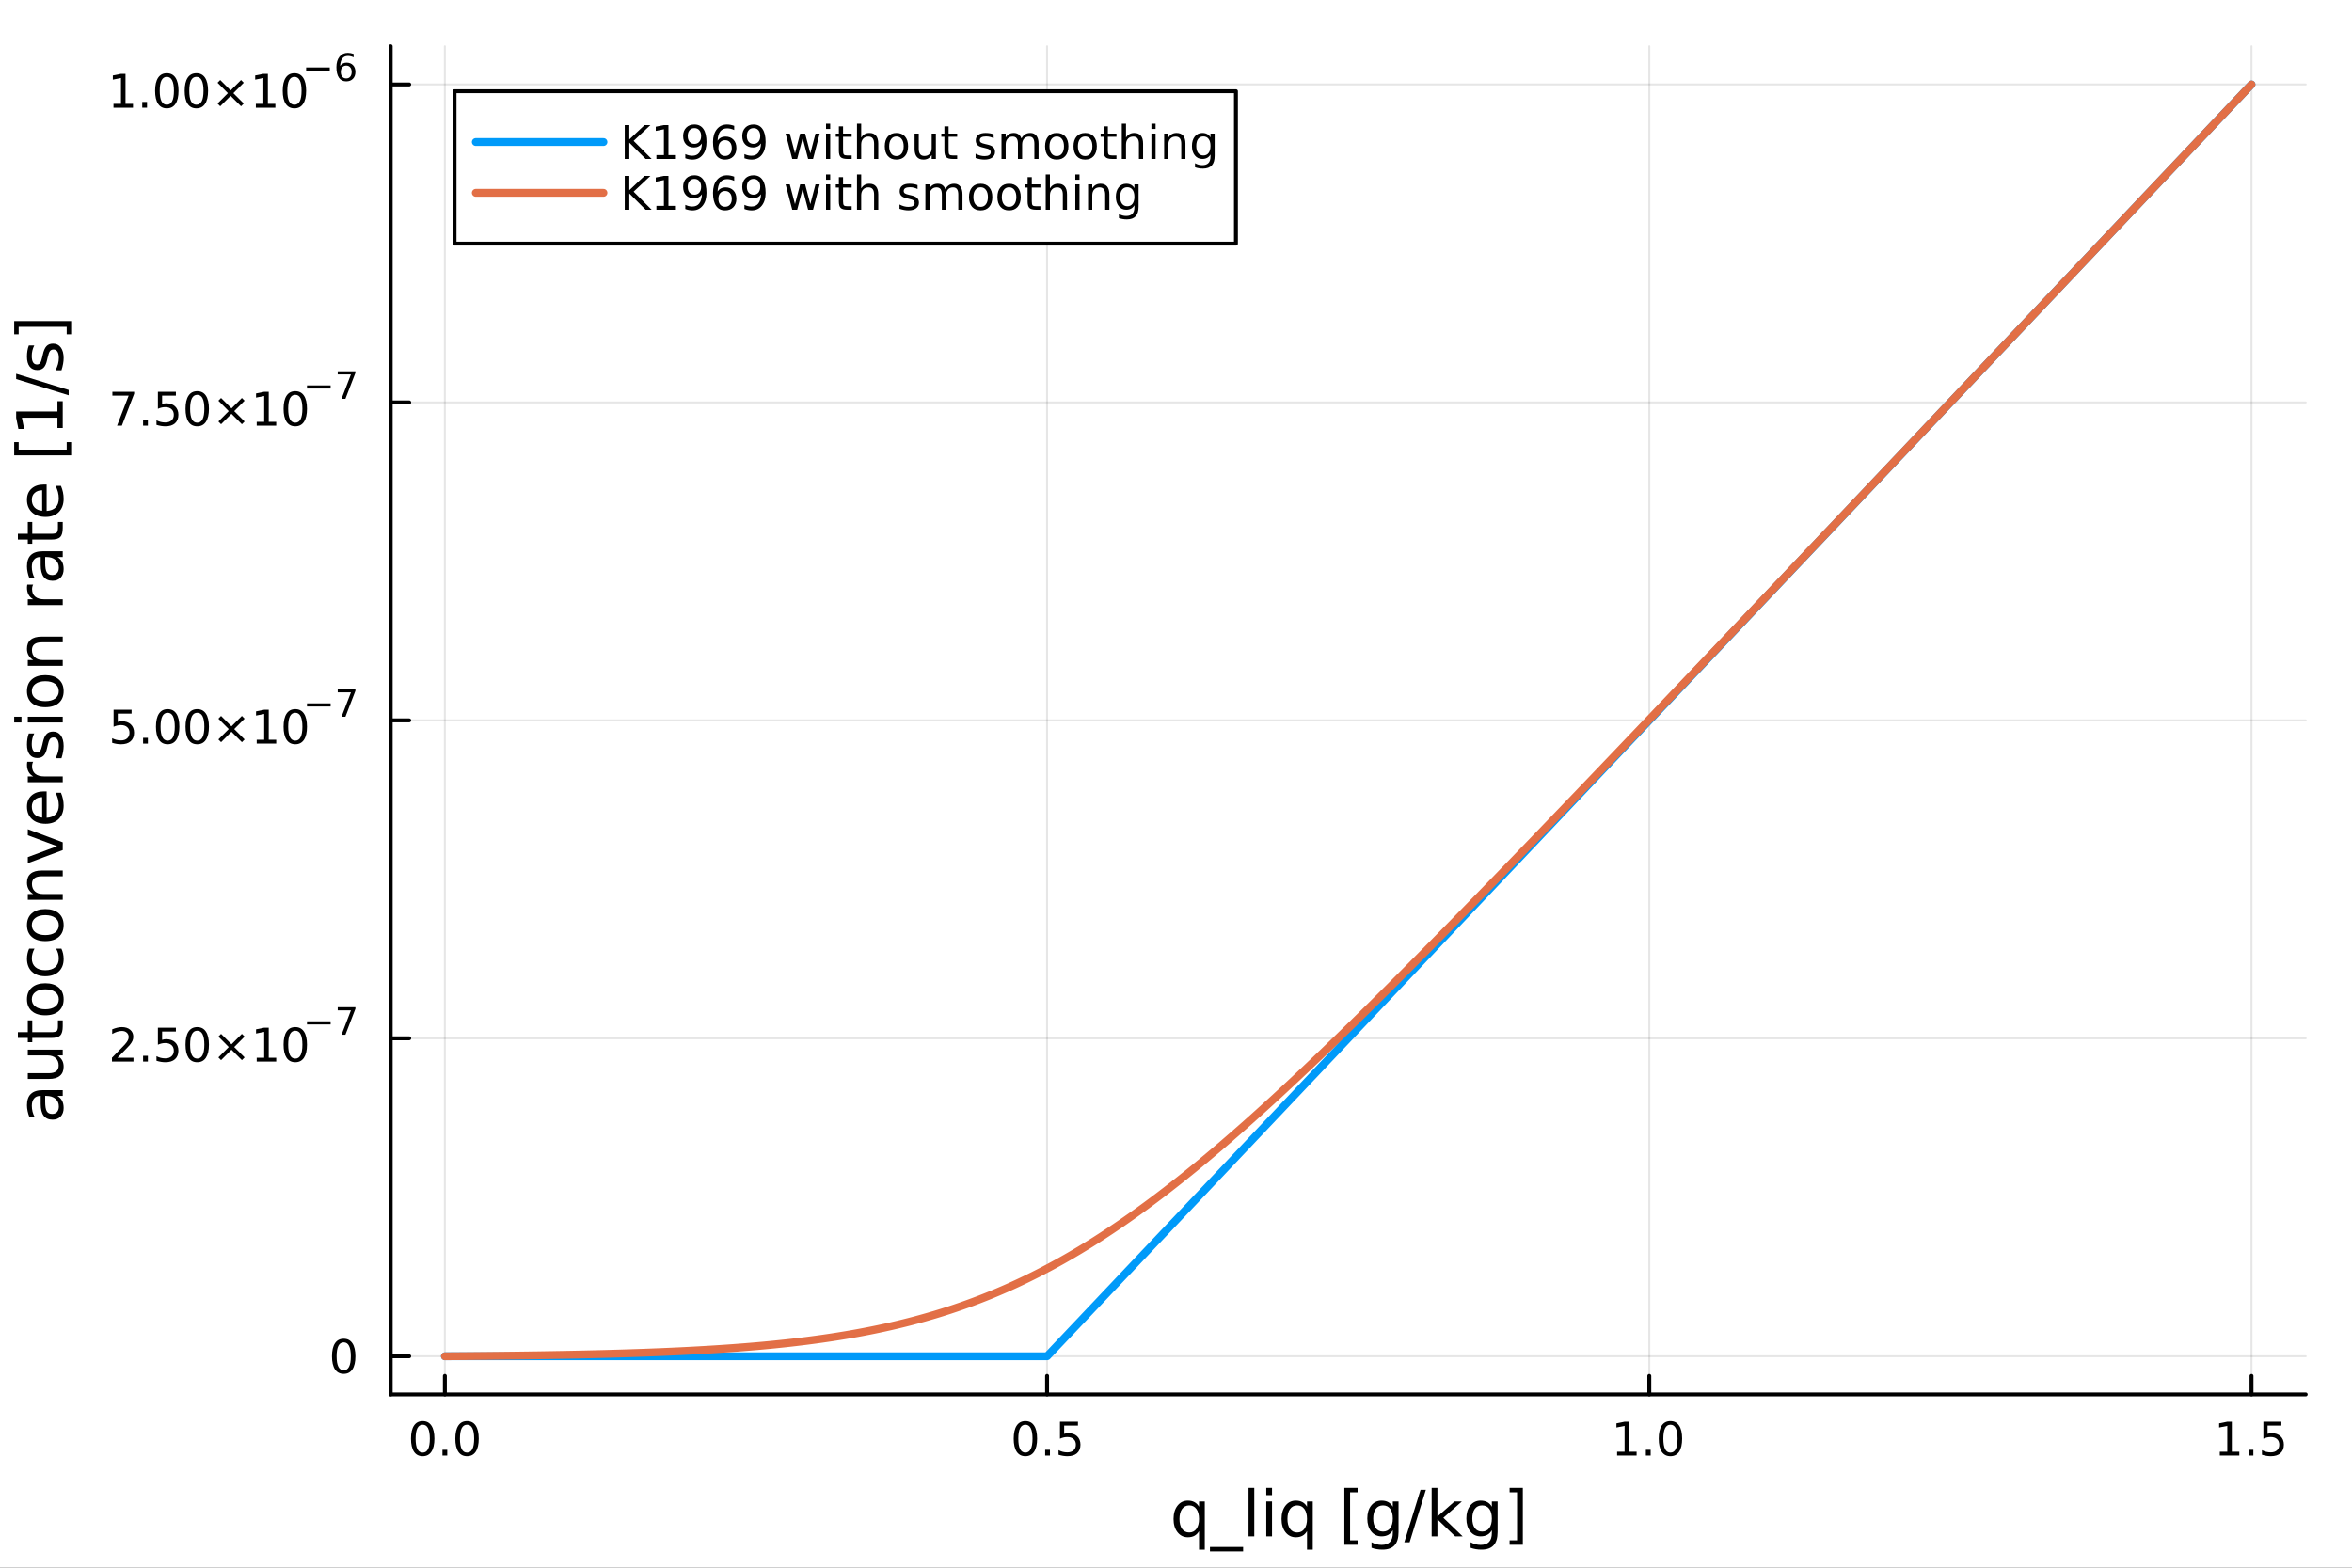 <?xml version="1.0" encoding="utf-8"?>
<svg xmlns="http://www.w3.org/2000/svg" xmlns:xlink="http://www.w3.org/1999/xlink" width="600" height="400" viewBox="0 0 2400 1600">
<rect x="0" y="0" width="2400" height="1600" fill="#333333" stroke="none"/>
<defs>
  <clipPath id="clip620">
    <rect x="0" y="0" width="2400" height="1600"/>
  </clipPath>
</defs>
<path clip-path="url(#clip620)" d="M0 1600 L2400 1600 L2400 0 L0 0  Z" fill="#ffffff" fill-rule="evenodd" fill-opacity="1"/>
<defs>
  <clipPath id="clip621">
    <rect x="480" y="0" width="1681" height="1600"/>
  </clipPath>
</defs>
<path clip-path="url(#clip620)" d="M398.649 1423.18 L2352.76 1423.18 L2352.76 47.244 L398.649 47.244  Z" fill="#ffffff" fill-rule="evenodd" fill-opacity="1"/>
<defs>
  <clipPath id="clip622">
    <rect x="398" y="47" width="1955" height="1377"/>
  </clipPath>
</defs>
<polyline clip-path="url(#clip622)" style="stroke:#000000; stroke-linecap:round; stroke-linejoin:round; stroke-width:2; stroke-opacity:0.1; fill:none" points="453.941,1423.18 453.941,47.244 "/>
<polyline clip-path="url(#clip622)" style="stroke:#000000; stroke-linecap:round; stroke-linejoin:round; stroke-width:2; stroke-opacity:0.1; fill:none" points="1068.44,1423.18 1068.44,47.244 "/>
<polyline clip-path="url(#clip622)" style="stroke:#000000; stroke-linecap:round; stroke-linejoin:round; stroke-width:2; stroke-opacity:0.1; fill:none" points="1682.95,1423.18 1682.95,47.244 "/>
<polyline clip-path="url(#clip622)" style="stroke:#000000; stroke-linecap:round; stroke-linejoin:round; stroke-width:2; stroke-opacity:0.1; fill:none" points="2297.45,1423.18 2297.45,47.244 "/>
<polyline clip-path="url(#clip620)" style="stroke:#000000; stroke-linecap:round; stroke-linejoin:round; stroke-width:4; stroke-opacity:1; fill:none" points="398.649,1423.18 2352.76,1423.18 "/>
<polyline clip-path="url(#clip620)" style="stroke:#000000; stroke-linecap:round; stroke-linejoin:round; stroke-width:4; stroke-opacity:1; fill:none" points="453.941,1423.18 453.941,1404.28 "/>
<polyline clip-path="url(#clip620)" style="stroke:#000000; stroke-linecap:round; stroke-linejoin:round; stroke-width:4; stroke-opacity:1; fill:none" points="1068.44,1423.18 1068.44,1404.28 "/>
<polyline clip-path="url(#clip620)" style="stroke:#000000; stroke-linecap:round; stroke-linejoin:round; stroke-width:4; stroke-opacity:1; fill:none" points="1682.95,1423.18 1682.95,1404.28 "/>
<polyline clip-path="url(#clip620)" style="stroke:#000000; stroke-linecap:round; stroke-linejoin:round; stroke-width:4; stroke-opacity:1; fill:none" points="2297.45,1423.18 2297.45,1404.28 "/>
<path clip-path="url(#clip620)" d="M431.326 1454.1 Q427.715 1454.1 425.886 1457.66 Q424.08 1461.2 424.08 1468.33 Q424.08 1475.44 425.886 1479.01 Q427.715 1482.55 431.326 1482.55 Q434.96 1482.55 436.765 1479.01 Q438.594 1475.44 438.594 1468.33 Q438.594 1461.2 436.765 1457.66 Q434.96 1454.1 431.326 1454.1 M431.326 1450.39 Q437.136 1450.39 440.191 1455 Q443.27 1459.58 443.27 1468.33 Q443.27 1477.06 440.191 1481.67 Q437.136 1486.25 431.326 1486.25 Q425.515 1486.25 422.437 1481.67 Q419.381 1477.06 419.381 1468.33 Q419.381 1459.58 422.437 1455 Q425.515 1450.39 431.326 1450.39 Z" fill="#000000" fill-rule="nonzero" fill-opacity="1" /><path clip-path="url(#clip620)" d="M451.488 1479.7 L456.372 1479.7 L456.372 1485.58 L451.488 1485.58 L451.488 1479.7 Z" fill="#000000" fill-rule="nonzero" fill-opacity="1" /><path clip-path="url(#clip620)" d="M476.557 1454.1 Q472.946 1454.1 471.117 1457.66 Q469.312 1461.2 469.312 1468.33 Q469.312 1475.44 471.117 1479.01 Q472.946 1482.55 476.557 1482.55 Q480.191 1482.55 481.997 1479.01 Q483.825 1475.44 483.825 1468.33 Q483.825 1461.2 481.997 1457.66 Q480.191 1454.1 476.557 1454.1 M476.557 1450.39 Q482.367 1450.39 485.423 1455 Q488.501 1459.58 488.501 1468.33 Q488.501 1477.06 485.423 1481.67 Q482.367 1486.25 476.557 1486.25 Q470.747 1486.25 467.668 1481.67 Q464.612 1477.06 464.612 1468.33 Q464.612 1459.58 467.668 1455 Q470.747 1450.39 476.557 1450.39 Z" fill="#000000" fill-rule="nonzero" fill-opacity="1" /><path clip-path="url(#clip620)" d="M1046.33 1454.1 Q1042.72 1454.1 1040.89 1457.66 Q1039.08 1461.2 1039.08 1468.33 Q1039.08 1475.44 1040.89 1479.01 Q1042.72 1482.55 1046.33 1482.55 Q1049.96 1482.55 1051.77 1479.01 Q1053.6 1475.44 1053.6 1468.33 Q1053.6 1461.2 1051.77 1457.66 Q1049.96 1454.1 1046.33 1454.1 M1046.33 1450.39 Q1052.14 1450.39 1055.19 1455 Q1058.27 1459.58 1058.27 1468.33 Q1058.27 1477.06 1055.19 1481.67 Q1052.14 1486.25 1046.33 1486.25 Q1040.52 1486.25 1037.44 1481.67 Q1034.38 1477.06 1034.38 1468.33 Q1034.38 1459.58 1037.44 1455 Q1040.52 1450.39 1046.33 1450.39 Z" fill="#000000" fill-rule="nonzero" fill-opacity="1" /><path clip-path="url(#clip620)" d="M1066.49 1479.7 L1071.37 1479.7 L1071.37 1485.58 L1066.49 1485.58 L1066.49 1479.7 Z" fill="#000000" fill-rule="nonzero" fill-opacity="1" /><path clip-path="url(#clip620)" d="M1081.6 1451.02 L1099.96 1451.02 L1099.96 1454.96 L1085.89 1454.96 L1085.89 1463.43 Q1086.91 1463.08 1087.92 1462.92 Q1088.94 1462.73 1089.96 1462.73 Q1095.75 1462.73 1099.13 1465.9 Q1102.51 1469.08 1102.51 1474.49 Q1102.51 1480.07 1099.03 1483.17 Q1095.56 1486.25 1089.24 1486.25 Q1087.07 1486.25 1084.8 1485.88 Q1082.55 1485.51 1080.15 1484.77 L1080.15 1480.07 Q1082.23 1481.2 1084.45 1481.76 Q1086.67 1482.32 1089.15 1482.32 Q1093.15 1482.32 1095.49 1480.21 Q1097.83 1478.1 1097.83 1474.49 Q1097.83 1470.88 1095.49 1468.77 Q1093.15 1466.67 1089.15 1466.67 Q1087.28 1466.67 1085.4 1467.08 Q1083.55 1467.5 1081.6 1468.38 L1081.6 1451.02 Z" fill="#000000" fill-rule="nonzero" fill-opacity="1" /><path clip-path="url(#clip620)" d="M1650.1 1481.64 L1657.74 1481.64 L1657.74 1455.28 L1649.43 1456.95 L1649.43 1452.69 L1657.69 1451.02 L1662.37 1451.02 L1662.37 1481.64 L1670.01 1481.64 L1670.01 1485.58 L1650.1 1485.58 L1650.1 1481.64 Z" fill="#000000" fill-rule="nonzero" fill-opacity="1" /><path clip-path="url(#clip620)" d="M1679.45 1479.7 L1684.34 1479.7 L1684.34 1485.58 L1679.45 1485.58 L1679.45 1479.7 Z" fill="#000000" fill-rule="nonzero" fill-opacity="1" /><path clip-path="url(#clip620)" d="M1704.52 1454.1 Q1700.91 1454.1 1699.08 1457.66 Q1697.28 1461.2 1697.28 1468.33 Q1697.28 1475.44 1699.08 1479.01 Q1700.91 1482.55 1704.52 1482.55 Q1708.16 1482.55 1709.96 1479.01 Q1711.79 1475.44 1711.79 1468.33 Q1711.79 1461.2 1709.96 1457.66 Q1708.16 1454.1 1704.52 1454.1 M1704.52 1450.39 Q1710.33 1450.39 1713.39 1455 Q1716.47 1459.58 1716.47 1468.33 Q1716.47 1477.06 1713.39 1481.67 Q1710.33 1486.25 1704.52 1486.25 Q1698.71 1486.25 1695.63 1481.67 Q1692.58 1477.06 1692.58 1468.33 Q1692.58 1459.58 1695.63 1455 Q1698.71 1450.39 1704.52 1450.39 Z" fill="#000000" fill-rule="nonzero" fill-opacity="1" /><path clip-path="url(#clip620)" d="M2265.1 1481.64 L2272.74 1481.64 L2272.74 1455.28 L2264.43 1456.95 L2264.43 1452.69 L2272.69 1451.02 L2277.37 1451.02 L2277.37 1481.64 L2285.01 1481.64 L2285.01 1485.58 L2265.1 1485.58 L2265.1 1481.64 Z" fill="#000000" fill-rule="nonzero" fill-opacity="1" /><path clip-path="url(#clip620)" d="M2294.45 1479.7 L2299.34 1479.7 L2299.34 1485.58 L2294.45 1485.58 L2294.45 1479.7 Z" fill="#000000" fill-rule="nonzero" fill-opacity="1" /><path clip-path="url(#clip620)" d="M2309.57 1451.02 L2327.93 1451.02 L2327.93 1454.96 L2313.85 1454.96 L2313.85 1463.43 Q2314.87 1463.08 2315.89 1462.92 Q2316.91 1462.73 2317.93 1462.73 Q2323.71 1462.73 2327.09 1465.9 Q2330.47 1469.08 2330.47 1474.49 Q2330.47 1480.07 2327 1483.17 Q2323.53 1486.25 2317.21 1486.25 Q2315.03 1486.25 2312.76 1485.88 Q2310.52 1485.51 2308.11 1484.77 L2308.11 1480.07 Q2310.19 1481.2 2312.42 1481.76 Q2314.64 1482.32 2317.12 1482.32 Q2321.12 1482.32 2323.46 1480.21 Q2325.8 1478.1 2325.8 1474.49 Q2325.8 1470.88 2323.46 1468.77 Q2321.12 1466.67 2317.12 1466.67 Q2315.24 1466.67 2313.37 1467.08 Q2311.51 1467.5 2309.57 1468.38 L2309.57 1451.02 Z" fill="#000000" fill-rule="nonzero" fill-opacity="1" /><path clip-path="url(#clip620)" d="M1203.54 1550.25 Q1203.54 1556.71 1206.18 1560.4 Q1208.86 1564.07 1213.5 1564.07 Q1218.15 1564.07 1220.82 1560.4 Q1223.5 1556.71 1223.5 1550.25 Q1223.5 1543.79 1220.82 1540.13 Q1218.15 1536.44 1213.5 1536.44 Q1208.86 1536.44 1206.18 1540.13 Q1203.54 1543.79 1203.54 1550.25 M1223.5 1562.7 Q1221.65 1565.88 1218.82 1567.44 Q1216.02 1568.97 1212.07 1568.97 Q1205.61 1568.97 1201.54 1563.81 Q1197.49 1558.65 1197.49 1550.25 Q1197.49 1541.85 1201.54 1536.69 Q1205.61 1531.54 1212.07 1531.54 Q1216.02 1531.54 1218.82 1533.1 Q1221.65 1534.62 1223.5 1537.81 L1223.5 1532.4 L1229.35 1532.4 L1229.35 1581.6 L1223.5 1581.6 L1223.5 1562.7 Z" fill="#000000" fill-rule="nonzero" fill-opacity="1" /><path clip-path="url(#clip620)" d="M1268.5 1578.87 L1268.5 1583.42 L1234.64 1583.42 L1234.64 1578.87 L1268.5 1578.87 Z" fill="#000000" fill-rule="nonzero" fill-opacity="1" /><path clip-path="url(#clip620)" d="M1274.01 1518.52 L1279.87 1518.52 L1279.87 1568.04 L1274.01 1568.04 L1274.01 1518.52 Z" fill="#000000" fill-rule="nonzero" fill-opacity="1" /><path clip-path="url(#clip620)" d="M1292.12 1532.4 L1297.98 1532.4 L1297.98 1568.04 L1292.12 1568.04 L1292.12 1532.4 M1292.12 1518.52 L1297.98 1518.52 L1297.98 1525.93 L1292.12 1525.93 L1292.12 1518.52 Z" fill="#000000" fill-rule="nonzero" fill-opacity="1" /><path clip-path="url(#clip620)" d="M1313.73 1550.25 Q1313.73 1556.71 1316.37 1560.4 Q1319.05 1564.07 1323.69 1564.07 Q1328.34 1564.07 1331.01 1560.4 Q1333.69 1556.71 1333.69 1550.25 Q1333.69 1543.79 1331.01 1540.13 Q1328.34 1536.44 1323.69 1536.44 Q1319.05 1536.44 1316.37 1540.13 Q1313.73 1543.79 1313.73 1550.25 M1333.69 1562.7 Q1331.84 1565.88 1329.01 1567.44 Q1326.21 1568.97 1322.26 1568.97 Q1315.8 1568.97 1311.73 1563.81 Q1307.68 1558.65 1307.68 1550.25 Q1307.68 1541.85 1311.73 1536.69 Q1315.8 1531.54 1322.26 1531.54 Q1326.21 1531.54 1329.01 1533.1 Q1331.84 1534.62 1333.69 1537.81 L1333.69 1532.4 L1339.55 1532.4 L1339.55 1581.6 L1333.69 1581.6 L1333.69 1562.7 Z" fill="#000000" fill-rule="nonzero" fill-opacity="1" /><path clip-path="url(#clip620)" d="M1371.79 1518.52 L1385.28 1518.52 L1385.28 1523.07 L1377.64 1523.07 L1377.64 1572.09 L1385.28 1572.09 L1385.28 1576.64 L1371.79 1576.64 L1371.79 1518.52 Z" fill="#000000" fill-rule="nonzero" fill-opacity="1" /><path clip-path="url(#clip620)" d="M1421.22 1549.81 Q1421.22 1543.44 1418.58 1539.94 Q1415.97 1536.44 1411.22 1536.44 Q1406.51 1536.44 1403.87 1539.94 Q1401.26 1543.44 1401.26 1549.81 Q1401.26 1556.14 1403.87 1559.64 Q1406.51 1563.14 1411.22 1563.14 Q1415.97 1563.14 1418.58 1559.64 Q1421.22 1556.14 1421.22 1549.81 M1427.07 1563.62 Q1427.07 1572.72 1423.03 1577.15 Q1418.99 1581.6 1410.65 1581.6 Q1407.56 1581.6 1404.83 1581.13 Q1402.09 1580.68 1399.51 1579.72 L1399.51 1574.03 Q1402.09 1575.43 1404.6 1576.1 Q1407.12 1576.76 1409.73 1576.76 Q1415.49 1576.76 1418.35 1573.74 Q1421.22 1570.75 1421.22 1564.67 L1421.22 1561.77 Q1419.4 1564.92 1416.57 1566.48 Q1413.74 1568.04 1409.79 1568.04 Q1403.23 1568.04 1399.22 1563.05 Q1395.21 1558.05 1395.21 1549.81 Q1395.21 1541.53 1399.22 1536.53 Q1403.23 1531.54 1409.79 1531.54 Q1413.74 1531.54 1416.57 1533.1 Q1419.4 1534.66 1421.22 1537.81 L1421.22 1532.4 L1427.07 1532.4 L1427.07 1563.62 Z" fill="#000000" fill-rule="nonzero" fill-opacity="1" /><path clip-path="url(#clip620)" d="M1449.54 1520.52 L1454.96 1520.52 L1438.4 1574.09 L1432.99 1574.09 L1449.54 1520.52 Z" fill="#000000" fill-rule="nonzero" fill-opacity="1" /><path clip-path="url(#clip620)" d="M1460.88 1518.52 L1466.76 1518.52 L1466.76 1547.77 L1484.24 1532.4 L1491.72 1532.4 L1472.81 1549.07 L1492.51 1568.04 L1484.87 1568.04 L1466.76 1550.63 L1466.76 1568.04 L1460.88 1568.04 L1460.88 1518.52 Z" fill="#000000" fill-rule="nonzero" fill-opacity="1" /><path clip-path="url(#clip620)" d="M1522.3 1549.81 Q1522.3 1543.44 1519.66 1539.94 Q1517.05 1536.44 1512.31 1536.44 Q1507.6 1536.44 1504.96 1539.94 Q1502.35 1543.44 1502.35 1549.81 Q1502.35 1556.14 1504.96 1559.64 Q1507.6 1563.14 1512.31 1563.14 Q1517.05 1563.14 1519.66 1559.64 Q1522.3 1556.14 1522.3 1549.81 M1528.16 1563.62 Q1528.16 1572.72 1524.12 1577.15 Q1520.08 1581.6 1511.74 1581.6 Q1508.65 1581.6 1505.91 1581.13 Q1503.18 1580.68 1500.6 1579.72 L1500.6 1574.03 Q1503.18 1575.43 1505.69 1576.1 Q1508.2 1576.76 1510.81 1576.76 Q1516.58 1576.76 1519.44 1573.74 Q1522.3 1570.75 1522.3 1564.67 L1522.3 1561.77 Q1520.49 1564.92 1517.66 1566.48 Q1514.82 1568.04 1510.88 1568.04 Q1504.32 1568.04 1500.31 1563.05 Q1496.3 1558.05 1496.3 1549.81 Q1496.3 1541.53 1500.31 1536.53 Q1504.32 1531.54 1510.88 1531.54 Q1514.82 1531.54 1517.66 1533.1 Q1520.49 1534.66 1522.3 1537.81 L1522.3 1532.4 L1528.16 1532.4 L1528.16 1563.62 Z" fill="#000000" fill-rule="nonzero" fill-opacity="1" /><path clip-path="url(#clip620)" d="M1553.91 1518.52 L1553.91 1576.64 L1540.41 1576.64 L1540.41 1572.09 L1548.02 1572.09 L1548.02 1523.07 L1540.41 1523.07 L1540.41 1518.52 L1553.91 1518.52 Z" fill="#000000" fill-rule="nonzero" fill-opacity="1" /><polyline clip-path="url(#clip622)" style="stroke:#000000; stroke-linecap:round; stroke-linejoin:round; stroke-width:2; stroke-opacity:0.1; fill:none" points="398.649,1384.24 2352.76,1384.24 "/>
<polyline clip-path="url(#clip622)" style="stroke:#000000; stroke-linecap:round; stroke-linejoin:round; stroke-width:2; stroke-opacity:0.1; fill:none" points="398.649,1059.73 2352.76,1059.73 "/>
<polyline clip-path="url(#clip622)" style="stroke:#000000; stroke-linecap:round; stroke-linejoin:round; stroke-width:2; stroke-opacity:0.1; fill:none" points="398.649,735.215 2352.76,735.215 "/>
<polyline clip-path="url(#clip622)" style="stroke:#000000; stroke-linecap:round; stroke-linejoin:round; stroke-width:2; stroke-opacity:0.1; fill:none" points="398.649,410.703 2352.76,410.703 "/>
<polyline clip-path="url(#clip622)" style="stroke:#000000; stroke-linecap:round; stroke-linejoin:round; stroke-width:2; stroke-opacity:0.1; fill:none" points="398.649,86.192 2352.76,86.192 "/>
<polyline clip-path="url(#clip620)" style="stroke:#000000; stroke-linecap:round; stroke-linejoin:round; stroke-width:4; stroke-opacity:1; fill:none" points="398.649,1423.18 398.649,47.244 "/>
<polyline clip-path="url(#clip620)" style="stroke:#000000; stroke-linecap:round; stroke-linejoin:round; stroke-width:4; stroke-opacity:1; fill:none" points="398.649,1384.24 417.546,1384.24 "/>
<polyline clip-path="url(#clip620)" style="stroke:#000000; stroke-linecap:round; stroke-linejoin:round; stroke-width:4; stroke-opacity:1; fill:none" points="398.649,1059.73 417.546,1059.73 "/>
<polyline clip-path="url(#clip620)" style="stroke:#000000; stroke-linecap:round; stroke-linejoin:round; stroke-width:4; stroke-opacity:1; fill:none" points="398.649,735.215 417.546,735.215 "/>
<polyline clip-path="url(#clip620)" style="stroke:#000000; stroke-linecap:round; stroke-linejoin:round; stroke-width:4; stroke-opacity:1; fill:none" points="398.649,410.703 417.546,410.703 "/>
<polyline clip-path="url(#clip620)" style="stroke:#000000; stroke-linecap:round; stroke-linejoin:round; stroke-width:4; stroke-opacity:1; fill:none" points="398.649,86.192 417.546,86.192 "/>
<path clip-path="url(#clip620)" d="M350.704 1370.04 Q347.093 1370.04 345.264 1373.6 Q343.459 1377.14 343.459 1384.27 Q343.459 1391.38 345.264 1394.94 Q347.093 1398.49 350.704 1398.49 Q354.338 1398.49 356.144 1394.94 Q357.973 1391.38 357.973 1384.27 Q357.973 1377.14 356.144 1373.6 Q354.338 1370.04 350.704 1370.04 M350.704 1366.33 Q356.514 1366.33 359.57 1370.94 Q362.649 1375.52 362.649 1384.27 Q362.649 1393 359.57 1397.61 Q356.514 1402.19 350.704 1402.19 Q344.894 1402.19 341.815 1397.61 Q338.76 1393 338.76 1384.27 Q338.76 1375.52 341.815 1370.94 Q344.894 1366.33 350.704 1366.33 Z" fill="#000000" fill-rule="nonzero" fill-opacity="1" /><path clip-path="url(#clip620)" d="M119.885 1079.52 L136.204 1079.52 L136.204 1083.45 L114.26 1083.45 L114.26 1079.52 Q116.922 1076.76 121.505 1072.13 Q126.112 1067.48 127.292 1066.14 Q129.538 1063.62 130.417 1061.88 Q131.32 1060.12 131.32 1058.43 Q131.32 1055.68 129.376 1053.94 Q127.455 1052.2 124.353 1052.2 Q122.154 1052.2 119.7 1052.97 Q117.269 1053.73 114.492 1055.28 L114.492 1050.56 Q117.316 1049.43 119.769 1048.85 Q122.223 1048.27 124.26 1048.27 Q129.63 1048.27 132.825 1050.95 Q136.019 1053.64 136.019 1058.13 Q136.019 1060.26 135.209 1062.18 Q134.422 1064.08 132.316 1066.67 Q131.737 1067.34 128.635 1070.56 Q125.533 1073.76 119.885 1079.52 Z" fill="#000000" fill-rule="nonzero" fill-opacity="1" /><path clip-path="url(#clip620)" d="M146.019 1077.57 L150.903 1077.57 L150.903 1083.45 L146.019 1083.45 L146.019 1077.57 Z" fill="#000000" fill-rule="nonzero" fill-opacity="1" /><path clip-path="url(#clip620)" d="M161.135 1048.89 L179.491 1048.89 L179.491 1052.83 L165.417 1052.83 L165.417 1061.3 Q166.436 1060.95 167.454 1060.79 Q168.473 1060.61 169.491 1060.61 Q175.278 1060.61 178.658 1063.78 Q182.038 1066.95 182.038 1072.37 Q182.038 1077.94 178.565 1081.05 Q175.093 1084.13 168.774 1084.13 Q166.598 1084.13 164.329 1083.76 Q162.084 1083.38 159.677 1082.64 L159.677 1077.94 Q161.76 1079.08 163.982 1079.63 Q166.204 1080.19 168.681 1080.19 Q172.686 1080.19 175.024 1078.08 Q177.362 1075.98 177.362 1072.37 Q177.362 1068.76 175.024 1066.65 Q172.686 1064.54 168.681 1064.54 Q166.806 1064.54 164.931 1064.96 Q163.079 1065.38 161.135 1066.26 L161.135 1048.89 Z" fill="#000000" fill-rule="nonzero" fill-opacity="1" /><path clip-path="url(#clip620)" d="M201.25 1051.97 Q197.639 1051.97 195.811 1055.54 Q194.005 1059.08 194.005 1066.21 Q194.005 1073.32 195.811 1076.88 Q197.639 1080.42 201.25 1080.42 Q204.885 1080.42 206.69 1076.88 Q208.519 1073.32 208.519 1066.21 Q208.519 1059.08 206.69 1055.54 Q204.885 1051.97 201.25 1051.97 M201.25 1048.27 Q207.061 1048.27 210.116 1052.88 Q213.195 1057.46 213.195 1066.21 Q213.195 1074.94 210.116 1079.54 Q207.061 1084.13 201.25 1084.13 Q195.44 1084.13 192.362 1079.54 Q189.306 1074.94 189.306 1066.21 Q189.306 1057.46 192.362 1052.88 Q195.44 1048.27 201.25 1048.27 Z" fill="#000000" fill-rule="nonzero" fill-opacity="1" /><path clip-path="url(#clip620)" d="M249.584 1057.99 L239.005 1068.62 L249.584 1079.19 L246.829 1082 L236.204 1071.37 L225.579 1082 L222.848 1079.19 L233.403 1068.62 L222.848 1057.99 L225.579 1055.19 L236.204 1065.82 L246.829 1055.19 L249.584 1057.99 Z" fill="#000000" fill-rule="nonzero" fill-opacity="1" /><path clip-path="url(#clip620)" d="M261.945 1079.52 L269.583 1079.52 L269.583 1053.15 L261.273 1054.82 L261.273 1050.56 L269.537 1048.89 L274.213 1048.89 L274.213 1079.52 L281.852 1079.52 L281.852 1083.45 L261.945 1083.45 L261.945 1079.52 Z" fill="#000000" fill-rule="nonzero" fill-opacity="1" /><path clip-path="url(#clip620)" d="M301.296 1051.97 Q297.685 1051.97 295.856 1055.54 Q294.051 1059.08 294.051 1066.21 Q294.051 1073.32 295.856 1076.88 Q297.685 1080.42 301.296 1080.42 Q304.93 1080.42 306.736 1076.88 Q308.565 1073.32 308.565 1066.21 Q308.565 1059.08 306.736 1055.54 Q304.93 1051.97 301.296 1051.97 M301.296 1048.27 Q307.106 1048.27 310.162 1052.88 Q313.241 1057.46 313.241 1066.21 Q313.241 1074.94 310.162 1079.54 Q307.106 1084.13 301.296 1084.13 Q295.486 1084.13 292.407 1079.54 Q289.352 1074.94 289.352 1066.21 Q289.352 1057.46 292.407 1052.88 Q295.486 1048.27 301.296 1048.27 Z" fill="#000000" fill-rule="nonzero" fill-opacity="1" /><path clip-path="url(#clip620)" d="M313.241 1042.37 L337.352 1042.37 L337.352 1045.57 L313.241 1045.57 L313.241 1042.37 Z" fill="#000000" fill-rule="nonzero" fill-opacity="1" /><path clip-path="url(#clip620)" d="M344.593 1027.96 L362.649 1027.96 L362.649 1029.58 L352.455 1056.04 L348.486 1056.04 L358.078 1031.16 L344.593 1031.16 L344.593 1027.96 Z" fill="#000000" fill-rule="nonzero" fill-opacity="1" /><path clip-path="url(#clip620)" d="M115.904 724.382 L134.26 724.382 L134.26 728.318 L120.186 728.318 L120.186 736.79 Q121.205 736.443 122.223 736.281 Q123.242 736.095 124.26 736.095 Q130.047 736.095 133.427 739.267 Q136.806 742.438 136.806 747.855 Q136.806 753.433 133.334 756.535 Q129.862 759.614 123.543 759.614 Q121.367 759.614 119.098 759.243 Q116.853 758.873 114.445 758.132 L114.445 753.433 Q116.529 754.568 118.751 755.123 Q120.973 755.679 123.45 755.679 Q127.455 755.679 129.792 753.572 Q132.13 751.466 132.13 747.855 Q132.13 744.243 129.792 742.137 Q127.455 740.031 123.45 740.031 Q121.575 740.031 119.7 740.447 Q117.848 740.864 115.904 741.744 L115.904 724.382 Z" fill="#000000" fill-rule="nonzero" fill-opacity="1" /><path clip-path="url(#clip620)" d="M146.019 753.063 L150.903 753.063 L150.903 758.942 L146.019 758.942 L146.019 753.063 Z" fill="#000000" fill-rule="nonzero" fill-opacity="1" /><path clip-path="url(#clip620)" d="M171.089 727.461 Q167.477 727.461 165.649 731.026 Q163.843 734.568 163.843 741.697 Q163.843 748.804 165.649 752.368 Q167.477 755.91 171.089 755.91 Q174.723 755.91 176.528 752.368 Q178.357 748.804 178.357 741.697 Q178.357 734.568 176.528 731.026 Q174.723 727.461 171.089 727.461 M171.089 723.757 Q176.899 723.757 179.954 728.364 Q183.033 732.947 183.033 741.697 Q183.033 750.424 179.954 755.03 Q176.899 759.614 171.089 759.614 Q165.278 759.614 162.2 755.03 Q159.144 750.424 159.144 741.697 Q159.144 732.947 162.2 728.364 Q165.278 723.757 171.089 723.757 Z" fill="#000000" fill-rule="nonzero" fill-opacity="1" /><path clip-path="url(#clip620)" d="M201.25 727.461 Q197.639 727.461 195.811 731.026 Q194.005 734.568 194.005 741.697 Q194.005 748.804 195.811 752.368 Q197.639 755.91 201.25 755.91 Q204.885 755.91 206.69 752.368 Q208.519 748.804 208.519 741.697 Q208.519 734.568 206.69 731.026 Q204.885 727.461 201.25 727.461 M201.25 723.757 Q207.061 723.757 210.116 728.364 Q213.195 732.947 213.195 741.697 Q213.195 750.424 210.116 755.03 Q207.061 759.614 201.25 759.614 Q195.44 759.614 192.362 755.03 Q189.306 750.424 189.306 741.697 Q189.306 732.947 192.362 728.364 Q195.44 723.757 201.25 723.757 Z" fill="#000000" fill-rule="nonzero" fill-opacity="1" /><path clip-path="url(#clip620)" d="M249.584 733.48 L239.005 744.105 L249.584 754.683 L246.829 757.484 L236.204 746.859 L225.579 757.484 L222.848 754.683 L233.403 744.105 L222.848 733.48 L225.579 730.679 L236.204 741.304 L246.829 730.679 L249.584 733.48 Z" fill="#000000" fill-rule="nonzero" fill-opacity="1" /><path clip-path="url(#clip620)" d="M261.945 755.007 L269.583 755.007 L269.583 728.642 L261.273 730.308 L261.273 726.049 L269.537 724.382 L274.213 724.382 L274.213 755.007 L281.852 755.007 L281.852 758.942 L261.945 758.942 L261.945 755.007 Z" fill="#000000" fill-rule="nonzero" fill-opacity="1" /><path clip-path="url(#clip620)" d="M301.296 727.461 Q297.685 727.461 295.856 731.026 Q294.051 734.568 294.051 741.697 Q294.051 748.804 295.856 752.368 Q297.685 755.91 301.296 755.91 Q304.93 755.91 306.736 752.368 Q308.565 748.804 308.565 741.697 Q308.565 734.568 306.736 731.026 Q304.93 727.461 301.296 727.461 M301.296 723.757 Q307.106 723.757 310.162 728.364 Q313.241 732.947 313.241 741.697 Q313.241 750.424 310.162 755.03 Q307.106 759.614 301.296 759.614 Q295.486 759.614 292.407 755.03 Q289.352 750.424 289.352 741.697 Q289.352 732.947 292.407 728.364 Q295.486 723.757 301.296 723.757 Z" fill="#000000" fill-rule="nonzero" fill-opacity="1" /><path clip-path="url(#clip620)" d="M313.241 717.859 L337.352 717.859 L337.352 721.056 L313.241 721.056 L313.241 717.859 Z" fill="#000000" fill-rule="nonzero" fill-opacity="1" /><path clip-path="url(#clip620)" d="M344.593 703.452 L362.649 703.452 L362.649 705.07 L352.455 731.532 L348.486 731.532 L358.078 706.649 L344.593 706.649 L344.593 703.452 Z" fill="#000000" fill-rule="nonzero" fill-opacity="1" /><path clip-path="url(#clip620)" d="M114.677 399.871 L136.899 399.871 L136.899 401.862 L124.353 434.431 L119.468 434.431 L131.274 403.806 L114.677 403.806 L114.677 399.871 Z" fill="#000000" fill-rule="nonzero" fill-opacity="1" /><path clip-path="url(#clip620)" d="M146.019 428.551 L150.903 428.551 L150.903 434.431 L146.019 434.431 L146.019 428.551 Z" fill="#000000" fill-rule="nonzero" fill-opacity="1" /><path clip-path="url(#clip620)" d="M161.135 399.871 L179.491 399.871 L179.491 403.806 L165.417 403.806 L165.417 412.278 Q166.436 411.931 167.454 411.769 Q168.473 411.584 169.491 411.584 Q175.278 411.584 178.658 414.755 Q182.038 417.926 182.038 423.343 Q182.038 428.922 178.565 432.023 Q175.093 435.102 168.774 435.102 Q166.598 435.102 164.329 434.732 Q162.084 434.361 159.677 433.621 L159.677 428.922 Q161.76 430.056 163.982 430.611 Q166.204 431.167 168.681 431.167 Q172.686 431.167 175.024 429.06 Q177.362 426.954 177.362 423.343 Q177.362 419.732 175.024 417.625 Q172.686 415.519 168.681 415.519 Q166.806 415.519 164.931 415.936 Q163.079 416.352 161.135 417.232 L161.135 399.871 Z" fill="#000000" fill-rule="nonzero" fill-opacity="1" /><path clip-path="url(#clip620)" d="M201.25 402.949 Q197.639 402.949 195.811 406.514 Q194.005 410.056 194.005 417.186 Q194.005 424.292 195.811 427.857 Q197.639 431.398 201.25 431.398 Q204.885 431.398 206.69 427.857 Q208.519 424.292 208.519 417.186 Q208.519 410.056 206.69 406.514 Q204.885 402.949 201.25 402.949 M201.25 399.246 Q207.061 399.246 210.116 403.852 Q213.195 408.436 213.195 417.186 Q213.195 425.912 210.116 430.519 Q207.061 435.102 201.25 435.102 Q195.44 435.102 192.362 430.519 Q189.306 425.912 189.306 417.186 Q189.306 408.436 192.362 403.852 Q195.44 399.246 201.25 399.246 Z" fill="#000000" fill-rule="nonzero" fill-opacity="1" /><path clip-path="url(#clip620)" d="M249.584 408.968 L239.005 419.593 L249.584 430.172 L246.829 432.972 L236.204 422.348 L225.579 432.972 L222.848 430.172 L233.403 419.593 L222.848 408.968 L225.579 406.167 L236.204 416.792 L246.829 406.167 L249.584 408.968 Z" fill="#000000" fill-rule="nonzero" fill-opacity="1" /><path clip-path="url(#clip620)" d="M261.945 430.496 L269.583 430.496 L269.583 404.13 L261.273 405.797 L261.273 401.537 L269.537 399.871 L274.213 399.871 L274.213 430.496 L281.852 430.496 L281.852 434.431 L261.945 434.431 L261.945 430.496 Z" fill="#000000" fill-rule="nonzero" fill-opacity="1" /><path clip-path="url(#clip620)" d="M301.296 402.949 Q297.685 402.949 295.856 406.514 Q294.051 410.056 294.051 417.186 Q294.051 424.292 295.856 427.857 Q297.685 431.398 301.296 431.398 Q304.93 431.398 306.736 427.857 Q308.565 424.292 308.565 417.186 Q308.565 410.056 306.736 406.514 Q304.93 402.949 301.296 402.949 M301.296 399.246 Q307.106 399.246 310.162 403.852 Q313.241 408.436 313.241 417.186 Q313.241 425.912 310.162 430.519 Q307.106 435.102 301.296 435.102 Q295.486 435.102 292.407 430.519 Q289.352 425.912 289.352 417.186 Q289.352 408.436 292.407 403.852 Q295.486 399.246 301.296 399.246 Z" fill="#000000" fill-rule="nonzero" fill-opacity="1" /><path clip-path="url(#clip620)" d="M313.241 393.347 L337.352 393.347 L337.352 396.544 L313.241 396.544 L313.241 393.347 Z" fill="#000000" fill-rule="nonzero" fill-opacity="1" /><path clip-path="url(#clip620)" d="M344.593 378.94 L362.649 378.94 L362.649 380.558 L352.455 407.02 L348.486 407.02 L358.078 382.138 L344.593 382.138 L344.593 378.94 Z" fill="#000000" fill-rule="nonzero" fill-opacity="1" /><path clip-path="url(#clip620)" d="M115.802 105.984 L123.441 105.984 L123.441 79.618 L115.131 81.285 L115.131 77.026 L123.395 75.359 L128.071 75.359 L128.071 105.984 L135.71 105.984 L135.71 109.919 L115.802 109.919 L115.802 105.984 Z" fill="#000000" fill-rule="nonzero" fill-opacity="1" /><path clip-path="url(#clip620)" d="M145.154 104.04 L150.038 104.04 L150.038 109.919 L145.154 109.919 L145.154 104.04 Z" fill="#000000" fill-rule="nonzero" fill-opacity="1" /><path clip-path="url(#clip620)" d="M170.223 78.438 Q166.612 78.438 164.784 82.003 Q162.978 85.544 162.978 92.674 Q162.978 99.78 164.784 103.345 Q166.612 106.887 170.223 106.887 Q173.858 106.887 175.663 103.345 Q177.492 99.78 177.492 92.674 Q177.492 85.544 175.663 82.003 Q173.858 78.438 170.223 78.438 M170.223 74.734 Q176.034 74.734 179.089 79.341 Q182.168 83.924 182.168 92.674 Q182.168 101.401 179.089 106.007 Q176.034 110.59 170.223 110.59 Q164.413 110.59 161.335 106.007 Q158.279 101.401 158.279 92.674 Q158.279 83.924 161.335 79.341 Q164.413 74.734 170.223 74.734 Z" fill="#000000" fill-rule="nonzero" fill-opacity="1" /><path clip-path="url(#clip620)" d="M200.385 78.438 Q196.774 78.438 194.945 82.003 Q193.14 85.544 193.14 92.674 Q193.14 99.78 194.945 103.345 Q196.774 106.887 200.385 106.887 Q204.02 106.887 205.825 103.345 Q207.654 99.78 207.654 92.674 Q207.654 85.544 205.825 82.003 Q204.02 78.438 200.385 78.438 M200.385 74.734 Q206.195 74.734 209.251 79.341 Q212.33 83.924 212.33 92.674 Q212.33 101.401 209.251 106.007 Q206.195 110.59 200.385 110.59 Q194.575 110.59 191.496 106.007 Q188.441 101.401 188.441 92.674 Q188.441 83.924 191.496 79.341 Q194.575 74.734 200.385 74.734 Z" fill="#000000" fill-rule="nonzero" fill-opacity="1" /><path clip-path="url(#clip620)" d="M248.718 84.456 L238.14 95.081 L248.718 105.66 L245.964 108.461 L235.339 97.836 L224.714 108.461 L221.982 105.66 L232.538 95.081 L221.982 84.456 L224.714 81.655 L235.339 92.28 L245.964 81.655 L248.718 84.456 Z" fill="#000000" fill-rule="nonzero" fill-opacity="1" /><path clip-path="url(#clip620)" d="M261.079 105.984 L268.718 105.984 L268.718 79.618 L260.408 81.285 L260.408 77.026 L268.672 75.359 L273.348 75.359 L273.348 105.984 L280.987 105.984 L280.987 109.919 L261.079 109.919 L261.079 105.984 Z" fill="#000000" fill-rule="nonzero" fill-opacity="1" /><path clip-path="url(#clip620)" d="M300.431 78.438 Q296.82 78.438 294.991 82.003 Q293.186 85.544 293.186 92.674 Q293.186 99.78 294.991 103.345 Q296.82 106.887 300.431 106.887 Q304.065 106.887 305.871 103.345 Q307.7 99.78 307.7 92.674 Q307.7 85.544 305.871 82.003 Q304.065 78.438 300.431 78.438 M300.431 74.734 Q306.241 74.734 309.297 79.341 Q312.375 83.924 312.375 92.674 Q312.375 101.401 309.297 106.007 Q306.241 110.59 300.431 110.59 Q294.621 110.59 291.542 106.007 Q288.487 101.401 288.487 92.674 Q288.487 83.924 291.542 79.341 Q294.621 74.734 300.431 74.734 Z" fill="#000000" fill-rule="nonzero" fill-opacity="1" /><path clip-path="url(#clip620)" d="M312.375 68.835 L336.487 68.835 L336.487 72.033 L312.375 72.033 L312.375 68.835 Z" fill="#000000" fill-rule="nonzero" fill-opacity="1" /><path clip-path="url(#clip620)" d="M353.282 66.955 Q350.724 66.955 349.22 68.704 Q347.734 70.453 347.734 73.5 Q347.734 76.528 349.22 78.296 Q350.724 80.045 353.282 80.045 Q355.84 80.045 357.326 78.296 Q358.831 76.528 358.831 73.5 Q358.831 70.453 357.326 68.704 Q355.84 66.955 353.282 66.955 M360.824 55.049 L360.824 58.51 Q359.395 57.833 357.928 57.476 Q356.48 57.118 355.05 57.118 Q351.289 57.118 349.295 59.657 Q347.32 62.196 347.038 67.331 Q348.148 65.695 349.822 64.829 Q351.496 63.946 353.508 63.946 Q357.74 63.946 360.185 66.522 Q362.649 69.08 362.649 73.5 Q362.649 77.826 360.091 80.44 Q357.533 83.054 353.282 83.054 Q348.411 83.054 345.834 79.33 Q343.258 75.588 343.258 68.497 Q343.258 61.839 346.417 57.889 Q349.577 53.921 354.9 53.921 Q356.329 53.921 357.777 54.203 Q359.244 54.485 360.824 55.049 Z" fill="#000000" fill-rule="nonzero" fill-opacity="1" /><path clip-path="url(#clip620)" d="M46.085 1124.32 Q46.085 1131.41 47.708 1134.15 Q49.331 1136.89 53.246 1136.89 Q56.365 1136.89 58.211 1134.85 Q60.026 1132.78 60.026 1129.25 Q60.026 1124.38 56.588 1121.45 Q53.119 1118.49 47.39 1118.49 L46.085 1118.49 L46.085 1124.32 M43.666 1112.63 L64.004 1112.63 L64.004 1118.49 L58.593 1118.49 Q61.84 1120.5 63.399 1123.49 Q64.927 1126.48 64.927 1130.81 Q64.927 1136.28 61.872 1139.53 Q58.784 1142.74 53.628 1142.74 Q47.612 1142.74 44.557 1138.73 Q41.501 1134.69 41.501 1126.7 L41.501 1118.49 L40.928 1118.49 Q36.886 1118.49 34.69 1121.16 Q32.462 1123.81 32.462 1128.61 Q32.462 1131.67 33.194 1134.56 Q33.926 1137.46 35.39 1140.13 L29.98 1140.13 Q28.738 1136.92 28.133 1133.9 Q27.497 1130.87 27.497 1128.01 Q27.497 1120.27 31.507 1116.45 Q35.518 1112.63 43.666 1112.63 Z" fill="#000000" fill-rule="nonzero" fill-opacity="1" /><path clip-path="url(#clip620)" d="M49.936 1101.18 L28.356 1101.18 L28.356 1095.32 L49.713 1095.32 Q54.774 1095.32 57.32 1093.35 Q59.835 1091.37 59.835 1087.43 Q59.835 1082.68 56.811 1079.95 Q53.787 1077.18 48.567 1077.18 L28.356 1077.18 L28.356 1071.32 L64.004 1071.32 L64.004 1077.18 L58.53 1077.18 Q61.776 1079.31 63.368 1082.14 Q64.927 1084.94 64.927 1088.67 Q64.927 1094.81 61.108 1097.99 Q57.288 1101.18 49.936 1101.18 M27.497 1086.44 L27.497 1086.44 Z" fill="#000000" fill-rule="nonzero" fill-opacity="1" /><path clip-path="url(#clip620)" d="M18.235 1053.47 L28.356 1053.47 L28.356 1041.4 L32.908 1041.4 L32.908 1053.47 L52.259 1053.47 Q56.62 1053.47 57.861 1052.29 Q59.103 1051.08 59.103 1047.42 L59.103 1041.4 L64.004 1041.4 L64.004 1047.42 Q64.004 1054.2 61.49 1056.78 Q58.943 1059.35 52.259 1059.35 L32.908 1059.35 L32.908 1063.65 L28.356 1063.65 L28.356 1059.35 L18.235 1059.35 L18.235 1053.47 Z" fill="#000000" fill-rule="nonzero" fill-opacity="1" /><path clip-path="url(#clip620)" d="M32.462 1019.89 Q32.462 1024.6 36.154 1027.33 Q39.815 1030.07 46.212 1030.07 Q52.609 1030.07 56.302 1027.37 Q59.962 1024.63 59.962 1019.89 Q59.962 1015.21 56.27 1012.47 Q52.578 1009.73 46.212 1009.73 Q39.878 1009.73 36.186 1012.47 Q32.462 1015.21 32.462 1019.89 M27.497 1019.89 Q27.497 1012.25 32.462 1007.89 Q37.427 1003.53 46.212 1003.53 Q54.965 1003.53 59.962 1007.89 Q64.927 1012.25 64.927 1019.89 Q64.927 1027.56 59.962 1031.92 Q54.965 1036.25 46.212 1036.25 Q37.427 1036.25 32.462 1031.92 Q27.497 1027.56 27.497 1019.89 Z" fill="#000000" fill-rule="nonzero" fill-opacity="1" /><path clip-path="url(#clip620)" d="M29.725 968.165 L35.199 968.165 Q33.831 970.648 33.162 973.162 Q32.462 975.645 32.462 978.191 Q32.462 983.888 36.09 987.039 Q39.687 990.19 46.212 990.19 Q52.737 990.19 56.365 987.039 Q59.962 983.888 59.962 978.191 Q59.962 975.645 59.294 973.162 Q58.593 970.648 57.225 968.165 L62.636 968.165 Q63.781 970.616 64.354 973.258 Q64.927 975.868 64.927 978.828 Q64.927 986.88 59.866 991.623 Q54.806 996.365 46.212 996.365 Q37.491 996.365 32.494 991.591 Q27.497 986.785 27.497 978.446 Q27.497 975.74 28.07 973.162 Q28.611 970.584 29.725 968.165 Z" fill="#000000" fill-rule="nonzero" fill-opacity="1" /><path clip-path="url(#clip620)" d="M32.462 944.166 Q32.462 948.877 36.154 951.614 Q39.815 954.351 46.212 954.351 Q52.609 954.351 56.302 951.646 Q59.962 948.909 59.962 944.166 Q59.962 939.487 56.27 936.75 Q52.578 934.013 46.212 934.013 Q39.878 934.013 36.186 936.75 Q32.462 939.487 32.462 944.166 M27.497 944.166 Q27.497 936.527 32.462 932.167 Q37.427 927.806 46.212 927.806 Q54.965 927.806 59.962 932.167 Q64.927 936.527 64.927 944.166 Q64.927 951.837 59.962 956.197 Q54.965 960.526 46.212 960.526 Q37.427 960.526 32.462 956.197 Q27.497 951.837 27.497 944.166 Z" fill="#000000" fill-rule="nonzero" fill-opacity="1" /><path clip-path="url(#clip620)" d="M42.488 888.466 L64.004 888.466 L64.004 894.323 L42.679 894.323 Q37.618 894.323 35.104 896.296 Q32.589 898.27 32.589 902.216 Q32.589 906.959 35.613 909.696 Q38.637 912.433 43.857 912.433 L64.004 912.433 L64.004 918.322 L28.356 918.322 L28.356 912.433 L33.894 912.433 Q30.68 910.333 29.088 907.5 Q27.497 904.635 27.497 900.911 Q27.497 894.768 31.316 891.617 Q35.104 888.466 42.488 888.466 Z" fill="#000000" fill-rule="nonzero" fill-opacity="1" /><path clip-path="url(#clip620)" d="M28.356 880.987 L28.356 874.78 L58.275 863.64 L28.356 852.5 L28.356 846.294 L64.004 859.662 L64.004 867.619 L28.356 880.987 Z" fill="#000000" fill-rule="nonzero" fill-opacity="1" /><path clip-path="url(#clip620)" d="M44.716 807.717 L47.581 807.717 L47.581 834.644 Q53.628 834.262 56.811 831.016 Q59.962 827.738 59.962 821.913 Q59.962 818.539 59.134 815.388 Q58.307 812.205 56.652 809.086 L62.19 809.086 Q63.527 812.237 64.227 815.547 Q64.927 818.857 64.927 822.263 Q64.927 830.793 59.962 835.79 Q54.997 840.755 46.53 840.755 Q37.777 840.755 32.653 836.045 Q27.497 831.302 27.497 823.282 Q27.497 816.088 32.144 811.919 Q36.759 807.717 44.716 807.717 M42.997 813.574 Q38.191 813.637 35.327 816.279 Q32.462 818.889 32.462 823.218 Q32.462 828.119 35.231 831.08 Q38 834.008 43.029 834.453 L42.997 813.574 Z" fill="#000000" fill-rule="nonzero" fill-opacity="1" /><path clip-path="url(#clip620)" d="M33.831 777.448 Q33.258 778.435 33.003 779.613 Q32.717 780.759 32.717 782.159 Q32.717 787.124 35.963 789.798 Q39.178 792.44 45.225 792.44 L64.004 792.44 L64.004 798.328 L28.356 798.328 L28.356 792.44 L33.894 792.44 Q30.648 790.594 29.088 787.634 Q27.497 784.674 27.497 780.44 Q27.497 779.836 27.592 779.104 Q27.656 778.371 27.815 777.48 L33.831 777.448 Z" fill="#000000" fill-rule="nonzero" fill-opacity="1" /><path clip-path="url(#clip620)" d="M29.407 748.58 L34.945 748.58 Q33.672 751.063 33.035 753.736 Q32.398 756.41 32.398 759.274 Q32.398 763.635 33.735 765.831 Q35.072 767.995 37.746 767.995 Q39.783 767.995 40.96 766.436 Q42.106 764.876 43.157 760.166 L43.602 758.16 Q44.939 751.922 47.39 749.312 Q49.809 746.67 54.169 746.67 Q59.134 746.67 62.031 750.617 Q64.927 754.532 64.927 761.407 Q64.927 764.271 64.354 767.391 Q63.813 770.478 62.699 773.915 L56.652 773.915 Q58.339 770.669 59.198 767.518 Q60.026 764.367 60.026 761.28 Q60.026 757.142 58.625 754.914 Q57.193 752.686 54.615 752.686 Q52.228 752.686 50.955 754.309 Q49.681 755.901 48.504 761.343 L48.026 763.38 Q46.88 768.823 44.525 771.242 Q42.138 773.661 38 773.661 Q32.971 773.661 30.234 770.096 Q27.497 766.531 27.497 759.975 Q27.497 756.728 27.974 753.863 Q28.452 750.999 29.407 748.58 Z" fill="#000000" fill-rule="nonzero" fill-opacity="1" /><path clip-path="url(#clip620)" d="M28.356 737.344 L28.356 731.488 L64.004 731.488 L64.004 737.344 L28.356 737.344 M14.479 737.344 L14.479 731.488 L21.895 731.488 L21.895 737.344 L14.479 737.344 Z" fill="#000000" fill-rule="nonzero" fill-opacity="1" /><path clip-path="url(#clip620)" d="M32.462 705.42 Q32.462 710.131 36.154 712.868 Q39.815 715.606 46.212 715.606 Q52.609 715.606 56.302 712.9 Q59.962 710.163 59.962 705.42 Q59.962 700.742 56.27 698.004 Q52.578 695.267 46.212 695.267 Q39.878 695.267 36.186 698.004 Q32.462 700.742 32.462 705.42 M27.497 705.42 Q27.497 697.782 32.462 693.421 Q37.427 689.061 46.212 689.061 Q54.965 689.061 59.962 693.421 Q64.927 697.782 64.927 705.42 Q64.927 713.091 59.962 717.452 Q54.965 721.78 46.212 721.78 Q37.427 721.78 32.462 717.452 Q27.497 713.091 27.497 705.42 Z" fill="#000000" fill-rule="nonzero" fill-opacity="1" /><path clip-path="url(#clip620)" d="M42.488 649.721 L64.004 649.721 L64.004 655.577 L42.679 655.577 Q37.618 655.577 35.104 657.55 Q32.589 659.524 32.589 663.47 Q32.589 668.213 35.613 670.95 Q38.637 673.687 43.857 673.687 L64.004 673.687 L64.004 679.576 L28.356 679.576 L28.356 673.687 L33.894 673.687 Q30.68 671.587 29.088 668.754 Q27.497 665.889 27.497 662.165 Q27.497 656.023 31.316 652.872 Q35.104 649.721 42.488 649.721 Z" fill="#000000" fill-rule="nonzero" fill-opacity="1" /><path clip-path="url(#clip620)" d="M33.831 596.662 Q33.258 597.649 33.003 598.827 Q32.717 599.973 32.717 601.373 Q32.717 606.338 35.963 609.012 Q39.178 611.654 45.225 611.654 L64.004 611.654 L64.004 617.542 L28.356 617.542 L28.356 611.654 L33.894 611.654 Q30.648 609.808 29.088 606.847 Q27.497 603.887 27.497 599.654 Q27.497 599.05 27.592 598.317 Q27.656 597.585 27.815 596.694 L33.831 596.662 Z" fill="#000000" fill-rule="nonzero" fill-opacity="1" /><path clip-path="url(#clip620)" d="M46.085 574.319 Q46.085 581.416 47.708 584.154 Q49.331 586.891 53.246 586.891 Q56.365 586.891 58.211 584.854 Q60.026 582.785 60.026 579.252 Q60.026 574.382 56.588 571.454 Q53.119 568.494 47.39 568.494 L46.085 568.494 L46.085 574.319 M43.666 562.638 L64.004 562.638 L64.004 568.494 L58.593 568.494 Q61.84 570.499 63.399 573.491 Q64.927 576.483 64.927 580.812 Q64.927 586.286 61.872 589.533 Q58.784 592.747 53.628 592.747 Q47.612 592.747 44.557 588.737 Q41.501 584.695 41.501 576.706 L41.501 568.494 L40.928 568.494 Q36.886 568.494 34.69 571.168 Q32.462 573.809 32.462 578.616 Q32.462 581.671 33.194 584.568 Q33.926 587.464 35.39 590.138 L29.98 590.138 Q28.738 586.923 28.133 583.899 Q27.497 580.875 27.497 578.011 Q27.497 570.277 31.507 566.457 Q35.518 562.638 43.666 562.638 Z" fill="#000000" fill-rule="nonzero" fill-opacity="1" /><path clip-path="url(#clip620)" d="M18.235 544.782 L28.356 544.782 L28.356 532.719 L32.908 532.719 L32.908 544.782 L52.259 544.782 Q56.62 544.782 57.861 543.604 Q59.103 542.395 59.103 538.734 L59.103 532.719 L64.004 532.719 L64.004 538.734 Q64.004 545.514 61.49 548.092 Q58.943 550.67 52.259 550.67 L32.908 550.67 L32.908 554.967 L28.356 554.967 L28.356 550.67 L18.235 550.67 L18.235 544.782 Z" fill="#000000" fill-rule="nonzero" fill-opacity="1" /><path clip-path="url(#clip620)" d="M44.716 494.525 L47.581 494.525 L47.581 521.452 Q53.628 521.07 56.811 517.823 Q59.962 514.545 59.962 508.72 Q59.962 505.346 59.134 502.195 Q58.307 499.012 56.652 495.893 L62.19 495.893 Q63.527 499.044 64.227 502.354 Q64.927 505.665 64.927 509.07 Q64.927 517.6 59.962 522.597 Q54.997 527.563 46.53 527.563 Q37.777 527.563 32.653 522.852 Q27.497 518.11 27.497 510.089 Q27.497 502.896 32.144 498.726 Q36.759 494.525 44.716 494.525 M42.997 500.381 Q38.191 500.445 35.327 503.086 Q32.462 505.696 32.462 510.025 Q32.462 514.927 35.231 517.887 Q38 520.815 43.029 521.261 L42.997 500.381 Z" fill="#000000" fill-rule="nonzero" fill-opacity="1" /><path clip-path="url(#clip620)" d="M14.479 464.733 L14.479 451.238 L19.03 451.238 L19.03 458.877 L68.046 458.877 L68.046 451.238 L72.598 451.238 L72.598 464.733 L14.479 464.733 Z" fill="#000000" fill-rule="nonzero" fill-opacity="1" /><path clip-path="url(#clip620)" d="M58.593 436.819 L58.593 426.316 L22.341 426.316 L24.632 437.742 L18.776 437.742 L16.484 426.38 L16.484 419.95 L58.593 419.95 L58.593 409.447 L64.004 409.447 L64.004 436.819 L58.593 436.819 Z" fill="#000000" fill-rule="nonzero" fill-opacity="1" /><path clip-path="url(#clip620)" d="M16.484 386.881 L16.484 381.47 L70.052 398.02 L70.052 403.431 L16.484 386.881 Z" fill="#000000" fill-rule="nonzero" fill-opacity="1" /><path clip-path="url(#clip620)" d="M29.407 352.601 L34.945 352.601 Q33.672 355.084 33.035 357.757 Q32.398 360.431 32.398 363.296 Q32.398 367.656 33.735 369.852 Q35.072 372.017 37.746 372.017 Q39.783 372.017 40.96 370.457 Q42.106 368.897 43.157 364.187 L43.602 362.182 Q44.939 355.943 47.39 353.333 Q49.809 350.691 54.169 350.691 Q59.134 350.691 62.031 354.638 Q64.927 358.553 64.927 365.428 Q64.927 368.293 64.354 371.412 Q63.813 374.499 62.699 377.937 L56.652 377.937 Q58.339 374.69 59.198 371.539 Q60.026 368.388 60.026 365.301 Q60.026 361.163 58.625 358.935 Q57.193 356.707 54.615 356.707 Q52.228 356.707 50.955 358.33 Q49.681 359.922 48.504 365.364 L48.026 367.401 Q46.88 372.844 44.525 375.263 Q42.138 377.682 38 377.682 Q32.971 377.682 30.234 374.117 Q27.497 370.552 27.497 363.996 Q27.497 360.749 27.974 357.885 Q28.452 355.02 29.407 352.601 Z" fill="#000000" fill-rule="nonzero" fill-opacity="1" /><path clip-path="url(#clip620)" d="M14.479 327.679 L72.598 327.679 L72.598 341.175 L68.046 341.175 L68.046 333.568 L19.03 333.568 L19.03 341.175 L14.479 341.175 L14.479 327.679 Z" fill="#000000" fill-rule="nonzero" fill-opacity="1" /><polyline clip-path="url(#clip622)" style="stroke:#009af9; stroke-linecap:round; stroke-linejoin:round; stroke-width:8; stroke-opacity:1; fill:none" points="453.954,1384.24 455.799,1384.24 457.644,1384.24 459.49,1384.24 461.335,1384.24 463.18,1384.24 465.026,1384.24 466.871,1384.24 468.716,1384.24 470.562,1384.24 472.407,1384.24 474.252,1384.24 476.098,1384.24 477.943,1384.24 479.788,1384.24 481.634,1384.24 483.479,1384.24 485.324,1384.24 487.17,1384.24 489.015,1384.24 490.86,1384.24 492.706,1384.24 494.551,1384.24 496.396,1384.24 498.242,1384.24 500.087,1384.24 501.932,1384.24 503.778,1384.24 505.623,1384.24 507.468,1384.24 509.314,1384.24 511.159,1384.24 513.004,1384.24 514.85,1384.24 516.695,1384.24 518.541,1384.24 520.386,1384.24 522.231,1384.24 524.077,1384.24 525.922,1384.24 527.767,1384.24 529.613,1384.24 531.458,1384.24 533.303,1384.24 535.149,1384.24 536.994,1384.24 538.839,1384.24 540.685,1384.24 542.53,1384.24 544.375,1384.24 546.221,1384.24 548.066,1384.24 549.911,1384.24 551.757,1384.24 553.602,1384.24 555.447,1384.24 557.293,1384.24 559.138,1384.24 560.983,1384.24 562.829,1384.24 564.674,1384.24 566.519,1384.24 568.365,1384.24 570.21,1384.24 572.055,1384.24 573.901,1384.24 575.746,1384.24 577.591,1384.24 579.437,1384.24 581.282,1384.24 583.128,1384.24 584.973,1384.24 586.818,1384.24 588.664,1384.24 590.509,1384.24 592.354,1384.24 594.2,1384.24 596.045,1384.24 597.89,1384.24 599.736,1384.24 601.581,1384.24 603.426,1384.24 605.272,1384.24 607.117,1384.24 608.962,1384.24 610.808,1384.24 612.653,1384.24 614.498,1384.24 616.344,1384.24 618.189,1384.24 620.034,1384.24 621.88,1384.24 623.725,1384.24 625.57,1384.24 627.416,1384.24 629.261,1384.24 631.106,1384.24 632.952,1384.24 634.797,1384.24 636.642,1384.24 638.488,1384.24 640.333,1384.24 642.178,1384.24 644.024,1384.24 645.869,1384.24 647.715,1384.24 649.56,1384.24 651.405,1384.24 653.251,1384.24 655.096,1384.24 656.941,1384.24 658.787,1384.24 660.632,1384.24 662.477,1384.24 664.323,1384.24 666.168,1384.24 668.013,1384.24 669.859,1384.24 671.704,1384.24 673.549,1384.24 675.395,1384.24 677.24,1384.24 679.085,1384.24 680.931,1384.24 682.776,1384.24 684.621,1384.24 686.467,1384.24 688.312,1384.24 690.157,1384.24 692.003,1384.24 693.848,1384.24 695.693,1384.24 697.539,1384.24 699.384,1384.24 701.229,1384.24 703.075,1384.24 704.92,1384.24 706.765,1384.24 708.611,1384.24 710.456,1384.24 712.302,1384.24 714.147,1384.24 715.992,1384.24 717.838,1384.24 719.683,1384.24 721.528,1384.24 723.374,1384.24 725.219,1384.24 727.064,1384.24 728.91,1384.24 730.755,1384.24 732.6,1384.24 734.446,1384.24 736.291,1384.24 738.136,1384.24 739.982,1384.24 741.827,1384.24 743.672,1384.24 745.518,1384.24 747.363,1384.24 749.208,1384.24 751.054,1384.24 752.899,1384.24 754.744,1384.24 756.59,1384.24 758.435,1384.24 760.28,1384.24 762.126,1384.24 763.971,1384.24 765.816,1384.24 767.662,1384.24 769.507,1384.24 771.352,1384.24 773.198,1384.24 775.043,1384.24 776.889,1384.24 778.734,1384.24 780.579,1384.24 782.425,1384.24 784.27,1384.24 786.115,1384.24 787.961,1384.24 789.806,1384.24 791.651,1384.24 793.497,1384.24 795.342,1384.24 797.187,1384.24 799.033,1384.24 800.878,1384.24 802.723,1384.24 804.569,1384.24 806.414,1384.24 808.259,1384.24 810.105,1384.24 811.95,1384.24 813.795,1384.24 815.641,1384.24 817.486,1384.24 819.331,1384.24 821.177,1384.24 823.022,1384.24 824.867,1384.24 826.713,1384.24 828.558,1384.24 830.403,1384.24 832.249,1384.24 834.094,1384.24 835.939,1384.24 837.785,1384.24 839.63,1384.24 841.475,1384.24 843.321,1384.24 845.166,1384.24 847.012,1384.24 848.857,1384.24 850.702,1384.24 852.548,1384.24 854.393,1384.24 856.238,1384.24 858.084,1384.24 859.929,1384.24 861.774,1384.24 863.62,1384.24 865.465,1384.24 867.31,1384.24 869.156,1384.24 871.001,1384.24 872.846,1384.24 874.692,1384.24 876.537,1384.24 878.382,1384.24 880.228,1384.24 882.073,1384.24 883.918,1384.24 885.764,1384.24 887.609,1384.24 889.454,1384.24 891.3,1384.24 893.145,1384.24 894.99,1384.24 896.836,1384.24 898.681,1384.24 900.526,1384.24 902.372,1384.24 904.217,1384.24 906.062,1384.24 907.908,1384.24 909.753,1384.24 911.599,1384.24 913.444,1384.24 915.289,1384.24 917.135,1384.24 918.98,1384.24 920.825,1384.24 922.671,1384.24 924.516,1384.24 926.361,1384.24 928.207,1384.24 930.052,1384.24 931.897,1384.24 933.743,1384.24 935.588,1384.24 937.433,1384.24 939.279,1384.24 941.124,1384.24 942.969,1384.24 944.815,1384.24 946.66,1384.24 948.505,1384.24 950.351,1384.24 952.196,1384.24 954.041,1384.24 955.887,1384.24 957.732,1384.24 959.577,1384.24 961.423,1384.24 963.268,1384.24 965.113,1384.24 966.959,1384.24 968.804,1384.24 970.649,1384.24 972.495,1384.24 974.34,1384.24 976.186,1384.24 978.031,1384.24 979.876,1384.24 981.722,1384.24 983.567,1384.24 985.412,1384.24 987.258,1384.24 989.103,1384.24 990.948,1384.24 992.794,1384.24 994.639,1384.24 996.484,1384.24 998.33,1384.24 1000.17,1384.24 1002.02,1384.24 1003.87,1384.24 1005.71,1384.24 1007.56,1384.24 1009.4,1384.24 1011.25,1384.24 1013.09,1384.24 1014.94,1384.24 1016.78,1384.24 1018.63,1384.24 1020.47,1384.24 1022.32,1384.24 1024.16,1384.24 1026.01,1384.24 1027.86,1384.24 1029.7,1384.24 1031.55,1384.24 1033.39,1384.24 1035.24,1384.24 1037.08,1384.24 1038.93,1384.24 1040.77,1384.24 1042.62,1384.24 1044.46,1384.24 1046.31,1384.24 1048.15,1384.24 1050,1384.24 1051.84,1384.24 1053.69,1384.24 1055.54,1384.24 1057.38,1384.24 1059.23,1384.24 1061.07,1384.24 1062.92,1384.24 1064.76,1384.24 1066.61,1384.24 1068.45,1384.23 1070.3,1382.28 1072.14,1380.33 1073.99,1378.38 1075.83,1376.43 1077.68,1374.48 1079.52,1372.54 1081.37,1370.59 1083.22,1368.64 1085.06,1366.69 1086.91,1364.74 1088.75,1362.79 1090.6,1360.84 1092.44,1358.89 1094.29,1356.94 1096.13,1354.99 1097.98,1353.05 1099.82,1351.1 1101.67,1349.15 1103.51,1347.2 1105.36,1345.25 1107.2,1343.3 1109.05,1341.35 1110.9,1339.4 1112.74,1337.45 1114.59,1335.5 1116.43,1333.56 1118.28,1331.61 1120.12,1329.66 1121.97,1327.71 1123.81,1325.76 1125.66,1323.81 1127.5,1321.86 1129.35,1319.91 1131.19,1317.96 1133.04,1316.01 1134.89,1314.07 1136.73,1312.12 1138.58,1310.17 1140.42,1308.22 1142.27,1306.27 1144.11,1304.32 1145.96,1302.37 1147.8,1300.42 1149.65,1298.47 1151.49,1296.52 1153.34,1294.58 1155.18,1292.63 1157.03,1290.68 1158.87,1288.73 1160.72,1286.78 1162.57,1284.83 1164.41,1282.88 1166.26,1280.93 1168.1,1278.98 1169.95,1277.03 1171.79,1275.09 1173.64,1273.14 1175.48,1271.19 1177.33,1269.24 1179.17,1267.29 1181.02,1265.34 1182.86,1263.39 1184.71,1261.44 1186.55,1259.49 1188.4,1257.54 1190.25,1255.6 1192.09,1253.65 1193.94,1251.7 1195.78,1249.75 1197.63,1247.8 1199.47,1245.85 1201.32,1243.9 1203.16,1241.95 1205.01,1240 1206.85,1238.05 1208.7,1236.11 1210.54,1234.16 1212.39,1232.21 1214.23,1230.26 1216.08,1228.31 1217.93,1226.36 1219.77,1224.41 1221.62,1222.46 1223.46,1220.51 1225.31,1218.56 1227.15,1216.62 1229,1214.67 1230.84,1212.72 1232.69,1210.77 1234.53,1208.82 1236.38,1206.87 1238.22,1204.92 1240.07,1202.97 1241.91,1201.02 1243.76,1199.07 1245.61,1197.13 1247.45,1195.18 1249.3,1193.23 1251.14,1191.28 1252.99,1189.33 1254.83,1187.38 1256.68,1185.43 1258.52,1183.48 1260.37,1181.53 1262.21,1179.58 1264.06,1177.63 1265.9,1175.69 1267.75,1173.74 1269.6,1171.79 1271.44,1169.84 1273.29,1167.89 1275.13,1165.94 1276.98,1163.99 1278.82,1162.04 1280.67,1160.09 1282.51,1158.14 1284.36,1156.2 1286.2,1154.25 1288.05,1152.3 1289.89,1150.35 1291.74,1148.4 1293.58,1146.45 1295.43,1144.5 1297.28,1142.55 1299.12,1140.6 1300.97,1138.65 1302.81,1136.71 1304.66,1134.76 1306.5,1132.81 1308.35,1130.86 1310.19,1128.91 1312.04,1126.96 1313.88,1125.01 1315.73,1123.06 1317.57,1121.11 1319.42,1119.16 1321.26,1117.22 1323.11,1115.27 1324.96,1113.32 1326.8,1111.37 1328.65,1109.42 1330.49,1107.47 1332.34,1105.52 1334.18,1103.57 1336.03,1101.62 1337.87,1099.67 1339.72,1097.73 1341.56,1095.78 1343.41,1093.83 1345.25,1091.88 1347.1,1089.93 1348.94,1087.98 1350.79,1086.03 1352.64,1084.08 1354.48,1082.13 1356.33,1080.18 1358.17,1078.24 1360.02,1076.29 1361.86,1074.34 1363.71,1072.39 1365.55,1070.44 1367.4,1068.49 1369.24,1066.54 1371.09,1064.59 1372.93,1062.64 1374.78,1060.69 1376.62,1058.75 1378.47,1056.8 1380.32,1054.85 1382.16,1052.9 1384.01,1050.95 1385.85,1049 1387.7,1047.05 1389.54,1045.1 1391.39,1043.15 1393.23,1041.2 1395.08,1039.26 1396.92,1037.31 1398.77,1035.36 1400.61,1033.41 1402.46,1031.46 1404.31,1029.51 1406.15,1027.56 1408,1025.61 1409.84,1023.66 1411.69,1021.71 1413.53,1019.77 1415.38,1017.82 1417.22,1015.87 1419.07,1013.92 1420.91,1011.97 1422.76,1010.02 1424.6,1008.07 1426.45,1006.12 1428.29,1004.17 1430.14,1002.22 1431.99,1000.28 1433.83,998.326 1435.68,996.377 1437.52,994.428 1439.37,992.479 1441.21,990.53 1443.06,988.581 1444.9,986.632 1446.75,984.683 1448.59,982.734 1450.44,980.785 1452.28,978.836 1454.13,976.887 1455.97,974.938 1457.82,972.989 1459.67,971.04 1461.51,969.091 1463.36,967.142 1465.2,965.193 1467.05,963.244 1468.89,961.295 1470.74,959.346 1472.58,957.397 1474.43,955.448 1476.27,953.499 1478.12,951.55 1479.96,949.601 1481.81,947.652 1483.65,945.703 1485.5,943.754 1487.35,941.805 1489.19,939.856 1491.04,937.907 1492.88,935.958 1494.73,934.009 1496.57,932.06 1498.42,930.111 1500.26,928.162 1502.11,926.213 1503.95,924.264 1505.8,922.315 1507.64,920.366 1509.49,918.417 1511.33,916.468 1513.18,914.519 1515.03,912.57 1516.87,910.621 1518.72,908.672 1520.56,906.723 1522.41,904.774 1524.25,902.825 1526.1,900.876 1527.94,898.927 1529.79,896.978 1531.63,895.029 1533.48,893.08 1535.32,891.131 1537.17,889.182 1539.02,887.233 1540.86,885.284 1542.71,883.335 1544.55,881.386 1546.4,879.437 1548.24,877.488 1550.09,875.539 1551.93,873.59 1553.78,871.641 1555.62,869.692 1557.47,867.743 1559.31,865.794 1561.16,863.845 1563,861.896 1564.85,859.947 1566.7,857.998 1568.54,856.049 1570.39,854.1 1572.23,852.151 1574.08,850.202 1575.92,848.253 1577.77,846.304 1579.61,844.355 1581.46,842.406 1583.3,840.457 1585.15,838.508 1586.99,836.559 1588.84,834.61 1590.68,832.661 1592.53,830.712 1594.38,828.763 1596.22,826.814 1598.07,824.865 1599.91,822.916 1601.76,820.967 1603.6,819.018 1605.45,817.069 1607.29,815.12 1609.14,813.171 1610.98,811.222 1612.83,809.273 1614.67,807.324 1616.52,805.375 1618.36,803.426 1620.21,801.477 1622.06,799.528 1623.9,797.579 1625.75,795.63 1627.59,793.681 1629.44,791.732 1631.28,789.783 1633.13,787.834 1634.97,785.885 1636.82,783.936 1638.66,781.987 1640.51,780.038 1642.35,778.089 1644.2,776.14 1646.04,774.191 1647.89,772.242 1649.74,770.293 1651.58,768.344 1653.43,766.395 1655.27,764.446 1657.12,762.497 1658.96,760.548 1660.81,758.599 1662.65,756.65 1664.5,754.701 1666.34,752.752 1668.19,750.803 1670.03,748.854 1671.88,746.905 1673.73,744.956 1675.57,743.007 1677.42,741.058 1679.26,739.109 1681.11,737.16 1682.95,735.211 1684.8,733.262 1686.64,731.313 1688.49,729.364 1690.33,727.415 1692.18,725.466 1694.02,723.517 1695.87,721.568 1697.71,719.619 1699.56,717.67 1701.41,715.721 1703.25,713.772 1705.1,711.822 1706.94,709.873 1708.79,707.924 1710.63,705.975 1712.48,704.026 1714.32,702.077 1716.17,700.128 1718.01,698.179 1719.86,696.23 1721.7,694.281 1723.55,692.332 1725.39,690.383 1727.24,688.434 1729.09,686.485 1730.93,684.536 1732.78,682.587 1734.62,680.638 1736.47,678.689 1738.31,676.74 1740.16,674.791 1742,672.842 1743.85,670.893 1745.69,668.944 1747.54,666.995 1749.38,665.046 1751.23,663.097 1753.07,661.148 1754.92,659.199 1756.77,657.25 1758.61,655.301 1760.46,653.352 1762.3,651.403 1764.15,649.454 1765.99,647.505 1767.84,645.556 1769.68,643.607 1771.53,641.658 1773.37,639.709 1775.22,637.76 1777.06,635.811 1778.91,633.862 1780.75,631.913 1782.6,629.964 1784.45,628.015 1786.29,626.066 1788.14,624.117 1789.98,622.168 1791.83,620.219 1793.67,618.27 1795.52,616.321 1797.36,614.372 1799.21,612.423 1801.05,610.474 1802.9,608.525 1804.74,606.576 1806.59,604.627 1808.44,602.678 1810.28,600.729 1812.13,598.78 1813.97,596.831 1815.82,594.882 1817.66,592.933 1819.51,590.984 1821.35,589.035 1823.2,587.086 1825.04,585.137 1826.89,583.188 1828.73,581.239 1830.58,579.29 1832.42,577.341 1834.27,575.392 1836.12,573.443 1837.96,571.494 1839.81,569.545 1841.65,567.596 1843.5,565.647 1845.34,563.698 1847.19,561.749 1849.03,559.8 1850.88,557.851 1852.72,555.902 1854.57,553.953 1856.41,552.004 1858.26,550.055 1860.1,548.106 1861.95,546.157 1863.8,544.208 1865.64,542.259 1867.49,540.31 1869.33,538.361 1871.18,536.412 1873.02,534.463 1874.87,532.514 1876.71,530.565 1878.56,528.616 1880.4,526.667 1882.25,524.718 1884.09,522.769 1885.94,520.82 1887.78,518.871 1889.63,516.922 1891.48,514.973 1893.32,513.024 1895.17,511.075 1897.01,509.126 1898.86,507.177 1900.7,505.228 1902.55,503.279 1904.39,501.33 1906.24,499.381 1908.08,497.432 1909.93,495.483 1911.77,493.534 1913.62,491.585 1915.47,489.636 1917.31,487.687 1919.16,485.738 1921,483.789 1922.85,481.84 1924.69,479.891 1926.54,477.942 1928.38,475.993 1930.23,474.044 1932.07,472.095 1933.92,470.146 1935.76,468.197 1937.61,466.248 1939.45,464.299 1941.3,462.35 1943.15,460.401 1944.99,458.452 1946.84,456.503 1948.68,454.554 1950.53,452.605 1952.37,450.656 1954.22,448.707 1956.06,446.758 1957.91,444.809 1959.75,442.86 1961.6,440.911 1963.44,438.962 1965.29,437.013 1967.13,435.064 1968.98,433.115 1970.83,431.166 1972.67,429.217 1974.52,427.268 1976.36,425.319 1978.21,423.37 1980.05,421.421 1981.9,419.472 1983.74,417.523 1985.59,415.574 1987.43,413.625 1989.28,411.676 1991.12,409.727 1992.97,407.778 1994.81,405.829 1996.66,403.88 1998.51,401.931 2000.35,399.982 2002.2,398.033 2004.04,396.084 2005.89,394.134 2007.73,392.185 2009.58,390.236 2011.42,388.287 2013.27,386.338 2015.11,384.389 2016.96,382.44 2018.8,380.491 2020.65,378.542 2022.49,376.593 2024.34,374.644 2026.19,372.695 2028.03,370.746 2029.88,368.797 2031.72,366.848 2033.57,364.899 2035.41,362.95 2037.26,361.001 2039.1,359.052 2040.95,357.103 2042.79,355.154 2044.64,353.205 2046.48,351.256 2048.33,349.307 2050.18,347.358 2052.02,345.409 2053.87,343.46 2055.71,341.511 2057.56,339.562 2059.4,337.613 2061.25,335.664 2063.09,333.715 2064.94,331.766 2066.78,329.817 2068.63,327.868 2070.47,325.919 2072.32,323.97 2074.16,322.021 2076.01,320.072 2077.86,318.123 2079.7,316.174 2081.55,314.225 2083.39,312.276 2085.24,310.327 2087.08,308.378 2088.93,306.429 2090.77,304.48 2092.62,302.531 2094.46,300.582 2096.31,298.633 2098.15,296.684 2100,294.735 2101.84,292.786 2103.69,290.837 2105.54,288.888 2107.38,286.939 2109.23,284.99 2111.07,283.041 2112.92,281.092 2114.76,279.143 2116.61,277.194 2118.45,275.245 2120.3,273.296 2122.14,271.347 2123.99,269.398 2125.83,267.449 2127.68,265.5 2129.52,263.551 2131.37,261.602 2133.22,259.653 2135.06,257.704 2136.91,255.755 2138.75,253.806 2140.6,251.857 2142.44,249.908 2144.29,247.959 2146.13,246.01 2147.98,244.061 2149.82,242.112 2151.67,240.163 2153.51,238.214 2155.36,236.265 2157.2,234.316 2159.05,232.367 2160.9,230.418 2162.74,228.469 2164.59,226.52 2166.43,224.571 2168.28,222.622 2170.12,220.673 2171.97,218.724 2173.81,216.775 2175.66,214.826 2177.5,212.877 2179.35,210.928 2181.19,208.979 2183.04,207.03 2184.89,205.081 2186.73,203.132 2188.58,201.183 2190.42,199.234 2192.27,197.285 2194.11,195.336 2195.96,193.387 2197.8,191.438 2199.65,189.489 2201.49,187.54 2203.34,185.591 2205.18,183.642 2207.03,181.693 2208.87,179.744 2210.72,177.795 2212.57,175.846 2214.41,173.897 2216.26,171.948 2218.1,169.999 2219.95,168.05 2221.79,166.101 2223.64,164.152 2225.48,162.203 2227.33,160.254 2229.17,158.305 2231.02,156.356 2232.86,154.407 2234.71,152.458 2236.55,150.509 2238.4,148.56 2240.25,146.611 2242.09,144.662 2243.94,142.713 2245.78,140.764 2247.63,138.815 2249.47,136.866 2251.32,134.917 2253.16,132.968 2255.01,131.019 2256.85,129.07 2258.7,127.121 2260.54,125.172 2262.39,123.223 2264.23,121.274 2266.08,119.325 2267.93,117.376 2269.77,115.427 2271.62,113.478 2273.46,111.529 2275.31,109.58 2277.15,107.631 2279,105.682 2280.84,103.733 2282.69,101.784 2284.53,99.835 2286.38,97.886 2288.22,95.937 2290.07,93.988 2291.91,92.038 2293.76,90.09 2295.61,88.141 2297.45,86.192 "/>
<polyline clip-path="url(#clip622)" style="stroke:#e26f46; stroke-linecap:round; stroke-linejoin:round; stroke-width:8; stroke-opacity:1; fill:none" points="453.954,1384.24 455.799,1384.22 457.644,1384.21 459.49,1384.2 461.335,1384.18 463.18,1384.17 465.026,1384.16 466.871,1384.14 468.716,1384.13 470.562,1384.11 472.407,1384.1 474.252,1384.08 476.098,1384.07 477.943,1384.05 479.788,1384.03 481.634,1384.02 483.479,1384 485.324,1383.98 487.17,1383.97 489.015,1383.95 490.86,1383.93 492.706,1383.91 494.551,1383.9 496.396,1383.88 498.242,1383.86 500.087,1383.84 501.932,1383.82 503.778,1383.8 505.623,1383.78 507.468,1383.76 509.314,1383.74 511.159,1383.72 513.004,1383.7 514.85,1383.68 516.695,1383.66 518.541,1383.63 520.386,1383.61 522.231,1383.59 524.077,1383.57 525.922,1383.54 527.767,1383.52 529.613,1383.5 531.458,1383.47 533.303,1383.45 535.149,1383.42 536.994,1383.4 538.839,1383.37 540.685,1383.34 542.53,1383.32 544.375,1383.29 546.221,1383.26 548.066,1383.24 549.911,1383.21 551.757,1383.18 553.602,1383.15 555.447,1383.12 557.293,1383.09 559.138,1383.06 560.983,1383.03 562.829,1383 564.674,1382.97 566.519,1382.93 568.365,1382.9 570.21,1382.87 572.055,1382.83 573.901,1382.8 575.746,1382.76 577.591,1382.73 579.437,1382.69 581.282,1382.66 583.128,1382.62 584.973,1382.58 586.818,1382.55 588.664,1382.51 590.509,1382.47 592.354,1382.43 594.2,1382.39 596.045,1382.35 597.89,1382.31 599.736,1382.26 601.581,1382.22 603.426,1382.18 605.272,1382.13 607.117,1382.09 608.962,1382.04 610.808,1382 612.653,1381.95 614.498,1381.9 616.344,1381.86 618.189,1381.81 620.034,1381.76 621.88,1381.71 623.725,1381.66 625.57,1381.61 627.416,1381.55 629.261,1381.5 631.106,1381.45 632.952,1381.39 634.797,1381.34 636.642,1381.28 638.488,1381.22 640.333,1381.16 642.178,1381.11 644.024,1381.05 645.869,1380.98 647.715,1380.92 649.56,1380.86 651.405,1380.8 653.251,1380.73 655.096,1380.67 656.941,1380.6 658.787,1380.54 660.632,1380.47 662.477,1380.4 664.323,1380.33 666.168,1380.26 668.013,1380.18 669.859,1380.11 671.704,1380.04 673.549,1379.96 675.395,1379.89 677.24,1379.81 679.085,1379.73 680.931,1379.65 682.776,1379.57 684.621,1379.49 686.467,1379.4 688.312,1379.32 690.157,1379.23 692.003,1379.15 693.848,1379.06 695.693,1378.97 697.539,1378.88 699.384,1378.79 701.229,1378.69 703.075,1378.6 704.92,1378.5 706.765,1378.4 708.611,1378.3 710.456,1378.2 712.302,1378.1 714.147,1378 715.992,1377.89 717.838,1377.79 719.683,1377.68 721.528,1377.57 723.374,1377.46 725.219,1377.35 727.064,1377.23 728.91,1377.12 730.755,1377 732.6,1376.88 734.446,1376.76 736.291,1376.64 738.136,1376.51 739.982,1376.39 741.827,1376.26 743.672,1376.13 745.518,1376 747.363,1375.87 749.208,1375.73 751.054,1375.6 752.899,1375.46 754.744,1375.32 756.59,1375.17 758.435,1375.03 760.28,1374.88 762.126,1374.73 763.971,1374.58 765.816,1374.43 767.662,1374.27 769.507,1374.12 771.352,1373.96 773.198,1373.8 775.043,1373.63 776.889,1373.47 778.734,1373.3 780.579,1373.13 782.425,1372.95 784.27,1372.78 786.115,1372.6 787.961,1372.42 789.806,1372.24 791.651,1372.05 793.497,1371.86 795.342,1371.67 797.187,1371.48 799.033,1371.28 800.878,1371.09 802.723,1370.89 804.569,1370.68 806.414,1370.48 808.259,1370.27 810.105,1370.05 811.95,1369.84 813.795,1369.62 815.641,1369.4 817.486,1369.18 819.331,1368.95 821.177,1368.72 823.022,1368.49 824.867,1368.25 826.713,1368.01 828.558,1367.77 830.403,1367.52 832.249,1367.28 834.094,1367.02 835.939,1366.77 837.785,1366.51 839.63,1366.25 841.475,1365.98 843.321,1365.71 845.166,1365.44 847.012,1365.17 848.857,1364.89 850.702,1364.6 852.548,1364.32 854.393,1364.03 856.238,1363.73 858.084,1363.43 859.929,1363.13 861.774,1362.83 863.62,1362.52 865.465,1362.2 867.31,1361.89 869.156,1361.57 871.001,1361.24 872.846,1360.91 874.692,1360.58 876.537,1360.24 878.382,1359.9 880.228,1359.55 882.073,1359.2 883.918,1358.84 885.764,1358.49 887.609,1358.12 889.454,1357.75 891.3,1357.38 893.145,1357 894.99,1356.62 896.836,1356.24 898.681,1355.84 900.526,1355.45 902.372,1355.05 904.217,1354.64 906.062,1354.23 907.908,1353.82 909.753,1353.4 911.599,1352.97 913.444,1352.54 915.289,1352.11 917.135,1351.67 918.98,1351.22 920.825,1350.77 922.671,1350.32 924.516,1349.85 926.361,1349.39 928.207,1348.92 930.052,1348.44 931.897,1347.96 933.743,1347.47 935.588,1346.98 937.433,1346.48 939.279,1345.97 941.124,1345.46 942.969,1344.95 944.815,1344.42 946.66,1343.9 948.505,1343.36 950.351,1342.82 952.196,1342.28 954.041,1341.73 955.887,1341.17 957.732,1340.61 959.577,1340.04 961.423,1339.47 963.268,1338.88 965.113,1338.3 966.959,1337.7 968.804,1337.11 970.649,1336.5 972.495,1335.89 974.34,1335.27 976.186,1334.64 978.031,1334.01 979.876,1333.38 981.722,1332.73 983.567,1332.08 985.412,1331.42 987.258,1330.76 989.103,1330.09 990.948,1329.41 992.794,1328.73 994.639,1328.04 996.484,1327.34 998.33,1326.64 1000.17,1325.93 1002.02,1325.21 1003.87,1324.49 1005.71,1323.76 1007.56,1323.02 1009.4,1322.28 1011.25,1321.53 1013.09,1320.77 1014.94,1320 1016.78,1319.23 1018.63,1318.45 1020.47,1317.66 1022.32,1316.87 1024.16,1316.07 1026.01,1315.26 1027.86,1314.45 1029.7,1313.63 1031.55,1312.8 1033.39,1311.96 1035.24,1311.12 1037.08,1310.27 1038.93,1309.41 1040.77,1308.54 1042.62,1307.67 1044.46,1306.79 1046.31,1305.91 1048.15,1305.01 1050,1304.11 1051.84,1303.2 1053.69,1302.29 1055.54,1301.36 1057.38,1300.43 1059.23,1299.5 1061.07,1298.55 1062.92,1297.6 1064.76,1296.64 1066.61,1295.67 1068.45,1294.7 1070.3,1293.72 1072.14,1292.73 1073.99,1291.73 1075.83,1290.73 1077.68,1289.72 1079.52,1288.7 1081.37,1287.67 1083.22,1286.64 1085.06,1285.6 1086.91,1284.55 1088.75,1283.5 1090.6,1282.44 1092.44,1281.37 1094.29,1280.29 1096.13,1279.21 1097.98,1278.12 1099.82,1277.02 1101.67,1275.92 1103.51,1274.8 1105.36,1273.68 1107.2,1272.56 1109.05,1271.42 1110.9,1270.28 1112.74,1269.14 1114.59,1267.98 1116.43,1266.82 1118.28,1265.65 1120.12,1264.47 1121.97,1263.29 1123.81,1262.1 1125.66,1260.9 1127.5,1259.7 1129.35,1258.49 1131.19,1257.27 1133.04,1256.05 1134.89,1254.82 1136.73,1253.58 1138.58,1252.33 1140.42,1251.08 1142.27,1249.82 1144.11,1248.56 1145.96,1247.29 1147.8,1246.01 1149.65,1244.72 1151.49,1243.43 1153.34,1242.13 1155.18,1240.83 1157.03,1239.52 1158.87,1238.2 1160.72,1236.88 1162.57,1235.55 1164.41,1234.21 1166.26,1232.87 1168.1,1231.52 1169.95,1230.16 1171.79,1228.8 1173.64,1227.43 1175.48,1226.06 1177.33,1224.68 1179.17,1223.29 1181.02,1221.9 1182.86,1220.51 1184.71,1219.1 1186.55,1217.69 1188.4,1216.28 1190.25,1214.86 1192.09,1213.43 1193.94,1212 1195.78,1210.56 1197.63,1209.11 1199.47,1207.66 1201.32,1206.21 1203.16,1204.75 1205.01,1203.28 1206.85,1201.81 1208.7,1200.33 1210.54,1198.85 1212.39,1197.36 1214.23,1195.87 1216.08,1194.37 1217.93,1192.87 1219.77,1191.36 1221.62,1189.85 1223.46,1188.33 1225.31,1186.81 1227.15,1185.28 1229,1183.75 1230.84,1182.21 1232.69,1180.66 1234.53,1179.12 1236.38,1177.56 1238.22,1176.01 1240.07,1174.44 1241.91,1172.88 1243.76,1171.31 1245.61,1169.73 1247.45,1168.15 1249.3,1166.56 1251.14,1164.97 1252.99,1163.38 1254.83,1161.78 1256.68,1160.18 1258.52,1158.57 1260.37,1156.96 1262.21,1155.35 1264.06,1153.73 1265.9,1152.11 1267.75,1150.48 1269.6,1148.85 1271.44,1147.21 1273.29,1145.57 1275.13,1143.93 1276.98,1142.28 1278.82,1140.63 1280.67,1138.98 1282.51,1137.32 1284.36,1135.66 1286.2,1133.99 1288.05,1132.32 1289.89,1130.65 1291.74,1128.97 1293.58,1127.29 1295.43,1125.61 1297.28,1123.92 1299.12,1122.23 1300.97,1120.54 1302.81,1118.84 1304.66,1117.14 1306.5,1115.44 1308.35,1113.73 1310.19,1112.02 1312.04,1110.31 1313.88,1108.59 1315.73,1106.88 1317.57,1105.15 1319.42,1103.43 1321.26,1101.7 1323.11,1099.97 1324.96,1098.24 1326.8,1096.5 1328.65,1094.76 1330.49,1093.02 1332.34,1091.27 1334.18,1089.53 1336.03,1087.77 1337.87,1086.02 1339.72,1084.27 1341.56,1082.51 1343.41,1080.75 1345.25,1078.98 1347.1,1077.22 1348.94,1075.45 1350.79,1073.68 1352.64,1071.9 1354.48,1070.13 1356.33,1068.35 1358.17,1066.57 1360.02,1064.79 1361.86,1063 1363.71,1061.22 1365.55,1059.43 1367.4,1057.64 1369.24,1055.84 1371.09,1054.05 1372.93,1052.25 1374.78,1050.45 1376.62,1048.65 1378.47,1046.84 1380.32,1045.04 1382.16,1043.23 1384.01,1041.42 1385.85,1039.61 1387.7,1037.79 1389.54,1035.98 1391.39,1034.16 1393.23,1032.34 1395.08,1030.52 1396.92,1028.69 1398.77,1026.87 1400.61,1025.04 1402.46,1023.21 1404.31,1021.38 1406.15,1019.55 1408,1017.72 1409.84,1015.89 1411.69,1014.05 1413.53,1012.21 1415.38,1010.37 1417.22,1008.53 1419.07,1006.69 1420.91,1004.84 1422.76,1003 1424.6,1001.15 1426.45,999.302 1428.29,997.452 1430.14,995.601 1431.99,993.748 1433.83,991.894 1435.68,990.038 1437.52,988.182 1439.37,986.324 1441.21,984.464 1443.06,982.604 1444.9,980.742 1446.75,978.878 1448.59,977.014 1450.44,975.148 1452.28,973.282 1454.13,971.414 1455.97,969.545 1457.82,967.674 1459.67,965.803 1461.51,963.931 1463.36,962.057 1465.2,960.182 1467.05,958.307 1468.89,956.43 1470.74,954.552 1472.58,952.673 1474.43,950.793 1476.27,948.912 1478.12,947.031 1479.96,945.148 1481.81,943.264 1483.65,941.379 1485.5,939.494 1487.35,937.607 1489.19,935.72 1491.04,933.831 1492.88,931.942 1494.73,930.052 1496.57,928.161 1498.42,926.27 1500.26,924.377 1502.11,922.484 1503.95,920.589 1505.8,918.694 1507.64,916.799 1509.49,914.902 1511.33,913.005 1513.18,911.107 1515.03,909.208 1516.87,907.308 1518.72,905.408 1520.56,903.507 1522.41,901.605 1524.25,899.703 1526.1,897.8 1527.94,895.896 1529.79,893.992 1531.63,892.087 1533.48,890.181 1535.32,888.275 1537.17,886.368 1539.02,884.461 1540.86,882.553 1542.71,880.644 1544.55,878.735 1546.4,876.825 1548.24,874.914 1550.09,873.003 1551.93,871.092 1553.78,869.179 1555.62,867.267 1557.47,865.354 1559.31,863.44 1561.16,861.526 1563,859.611 1564.85,857.696 1566.7,855.78 1568.54,853.864 1570.39,851.947 1572.23,850.03 1574.08,848.112 1575.92,846.194 1577.77,844.275 1579.61,842.356 1581.46,840.437 1583.3,838.517 1585.15,836.597 1586.99,834.676 1588.84,832.755 1590.68,830.833 1592.53,828.911 1594.38,826.989 1596.22,825.066 1598.07,823.143 1599.91,821.22 1601.76,819.296 1603.6,817.372 1605.45,815.447 1607.29,813.522 1609.14,811.597 1610.98,809.671 1612.83,807.745 1614.67,805.819 1616.52,803.892 1618.36,801.965 1620.21,800.037 1622.06,798.11 1623.9,796.182 1625.75,794.253 1627.59,792.325 1629.44,790.396 1631.28,788.467 1633.13,786.537 1634.97,784.607 1636.82,782.677 1638.66,780.747 1640.51,778.816 1642.35,776.886 1644.2,774.954 1646.04,773.023 1647.89,771.091 1649.74,769.159 1651.58,767.227 1653.43,765.295 1655.27,763.362 1657.12,761.429 1658.96,759.496 1660.81,757.563 1662.65,755.629 1664.5,753.695 1666.34,751.761 1668.19,749.827 1670.03,747.892 1671.88,745.957 1673.73,744.023 1675.57,742.087 1677.42,740.152 1679.26,738.216 1681.11,736.281 1682.95,734.345 1684.8,732.409 1686.64,730.472 1688.49,728.536 1690.33,726.599 1692.18,724.662 1694.02,722.725 1695.87,720.788 1697.71,718.85 1699.56,716.913 1701.41,714.975 1703.25,713.037 1705.1,711.099 1706.94,709.161 1708.79,707.222 1710.63,705.284 1712.48,703.345 1714.32,701.406 1716.17,699.467 1718.01,697.528 1719.86,695.589 1721.7,693.649 1723.55,691.71 1725.39,689.77 1727.24,687.83 1729.09,685.89 1730.93,683.95 1732.78,682.01 1734.62,680.069 1736.47,678.129 1738.31,676.188 1740.16,674.247 1742,672.306 1743.85,670.365 1745.69,668.424 1747.54,666.483 1749.38,664.541 1751.23,662.6 1753.07,660.658 1754.92,658.717 1756.77,656.775 1758.61,654.833 1760.46,652.891 1762.3,650.949 1764.15,649.006 1765.99,647.064 1767.84,645.122 1769.68,643.179 1771.53,641.236 1773.37,639.294 1775.22,637.351 1777.06,635.408 1778.91,633.465 1780.75,631.522 1782.6,629.579 1784.45,627.635 1786.29,625.692 1788.14,623.749 1789.98,621.805 1791.83,619.861 1793.67,617.918 1795.52,615.974 1797.36,614.03 1799.21,612.086 1801.05,610.142 1802.9,608.198 1804.74,606.254 1806.59,604.31 1808.44,602.366 1810.28,600.421 1812.13,598.477 1813.97,596.532 1815.82,594.588 1817.66,592.643 1819.51,590.698 1821.35,588.754 1823.2,586.809 1825.04,584.864 1826.89,582.919 1828.73,580.974 1830.58,579.029 1832.42,577.084 1834.27,575.139 1836.12,573.193 1837.96,571.248 1839.81,569.303 1841.65,567.357 1843.5,565.412 1845.34,563.466 1847.19,561.521 1849.03,559.575 1850.88,557.63 1852.72,555.684 1854.57,553.738 1856.41,551.792 1858.26,549.847 1860.1,547.901 1861.95,545.955 1863.8,544.009 1865.64,542.063 1867.49,540.117 1869.33,538.17 1871.18,536.224 1873.02,534.278 1874.87,532.332 1876.71,530.386 1878.56,528.439 1880.4,526.493 1882.25,524.546 1884.09,522.6 1885.94,520.653 1887.78,518.707 1889.63,516.76 1891.48,514.814 1893.32,512.867 1895.17,510.92 1897.01,508.974 1898.86,507.027 1900.7,505.08 1902.55,503.133 1904.39,501.187 1906.24,499.24 1908.08,497.293 1909.93,495.346 1911.77,493.399 1913.62,491.452 1915.47,489.505 1917.31,487.558 1919.16,485.611 1921,483.664 1922.85,481.716 1924.69,479.769 1926.54,477.822 1928.38,475.875 1930.23,473.928 1932.07,471.98 1933.92,470.033 1935.76,468.086 1937.61,466.138 1939.45,464.191 1941.3,462.244 1943.15,460.296 1944.99,458.349 1946.84,456.401 1948.68,454.454 1950.53,452.506 1952.37,450.559 1954.22,448.611 1956.06,446.664 1957.91,444.716 1959.75,442.768 1961.6,440.821 1963.44,438.873 1965.29,436.925 1967.13,434.978 1968.98,433.03 1970.83,431.082 1972.67,429.134 1974.52,427.187 1976.36,425.239 1978.21,423.291 1980.05,421.343 1981.9,419.395 1983.74,417.447 1985.59,415.5 1987.43,413.552 1989.28,411.604 1991.12,409.656 1992.97,407.708 1994.81,405.76 1996.66,403.812 1998.51,401.864 2000.35,399.916 2002.2,397.968 2004.04,396.02 2005.89,394.072 2007.73,392.124 2009.58,390.176 2011.42,388.227 2013.27,386.279 2015.11,384.331 2016.96,382.383 2018.8,380.435 2020.65,378.487 2022.49,376.539 2024.34,374.59 2026.19,372.642 2028.03,370.694 2029.88,368.746 2031.72,366.798 2033.57,364.849 2035.41,362.901 2037.26,360.953 2039.1,359.004 2040.95,357.056 2042.79,355.108 2044.64,353.16 2046.48,351.211 2048.33,349.263 2050.18,347.315 2052.02,345.366 2053.87,343.418 2055.71,341.469 2057.56,339.521 2059.4,337.573 2061.25,335.624 2063.09,333.676 2064.94,331.727 2066.78,329.779 2068.63,327.831 2070.47,325.882 2072.32,323.934 2074.16,321.985 2076.01,320.037 2077.86,318.088 2079.7,316.14 2081.55,314.191 2083.39,312.243 2085.24,310.294 2087.08,308.346 2088.93,306.397 2090.77,304.449 2092.62,302.5 2094.46,300.552 2096.31,298.603 2098.15,296.655 2100,294.706 2101.84,292.757 2103.69,290.809 2105.54,288.86 2107.38,286.912 2109.23,284.963 2111.07,283.014 2112.92,281.066 2114.76,279.117 2116.61,277.169 2118.45,275.22 2120.3,273.271 2122.14,271.323 2123.99,269.374 2125.83,267.425 2127.68,265.477 2129.52,263.528 2131.37,261.579 2133.22,259.631 2135.06,257.682 2136.91,255.733 2138.75,253.785 2140.6,251.836 2142.44,249.887 2144.29,247.939 2146.13,245.99 2147.98,244.041 2149.82,242.093 2151.67,240.144 2153.51,238.195 2155.36,236.246 2157.2,234.298 2159.05,232.349 2160.9,230.4 2162.74,228.451 2164.59,226.503 2166.43,224.554 2168.28,222.605 2170.12,220.656 2171.97,218.708 2173.81,216.759 2175.66,214.81 2177.5,212.861 2179.35,210.913 2181.19,208.964 2183.04,207.015 2184.89,205.066 2186.73,203.117 2188.58,201.169 2190.42,199.22 2192.27,197.271 2194.11,195.322 2195.96,193.373 2197.8,191.425 2199.65,189.476 2201.49,187.527 2203.34,185.578 2205.18,183.629 2207.03,181.681 2208.87,179.732 2210.72,177.783 2212.57,175.834 2214.41,173.885 2216.26,171.936 2218.1,169.988 2219.95,168.039 2221.79,166.09 2223.64,164.141 2225.48,162.192 2227.33,160.243 2229.17,158.295 2231.02,156.346 2232.86,154.397 2234.71,152.448 2236.55,150.499 2238.4,148.55 2240.25,146.601 2242.09,144.653 2243.94,142.704 2245.78,140.755 2247.63,138.806 2249.47,136.857 2251.32,134.908 2253.16,132.959 2255.01,131.01 2256.85,129.062 2258.7,127.113 2260.54,125.164 2262.39,123.215 2264.23,121.266 2266.08,119.317 2267.93,117.368 2269.77,115.419 2271.62,113.47 2273.46,111.521 2275.31,109.573 2277.15,107.624 2279,105.675 2280.84,103.726 2282.69,101.777 2284.53,99.828 2286.38,97.879 2288.22,95.93 2290.07,93.981 2291.91,92.032 2293.76,90.084 2295.61,88.135 2297.45,86.186 "/>
<path clip-path="url(#clip620)" d="M463.785 248.629 L1261.16 248.629 L1261.16 93.109 L463.785 93.109  Z" fill="#ffffff" fill-rule="evenodd" fill-opacity="1"/>
<polyline clip-path="url(#clip620)" style="stroke:#000000; stroke-linecap:round; stroke-linejoin:round; stroke-width:4; stroke-opacity:1; fill:none" points="463.785,248.629 1261.16,248.629 1261.16,93.109 463.785,93.109 463.785,248.629 "/>
<polyline clip-path="url(#clip620)" style="stroke:#009af9; stroke-linecap:round; stroke-linejoin:round; stroke-width:8; stroke-opacity:1; fill:none" points="485.498,144.949 615.772,144.949 "/>
<path clip-path="url(#clip620)" d="M637.484 127.669 L642.16 127.669 L642.16 142.275 L657.669 127.669 L663.687 127.669 L646.535 143.78 L664.914 162.229 L658.757 162.229 L642.16 145.585 L642.16 162.229 L637.484 162.229 L637.484 127.669 Z" fill="#000000" fill-rule="nonzero" fill-opacity="1" /><path clip-path="url(#clip620)" d="M669.799 158.293 L677.437 158.293 L677.437 131.928 L669.127 133.595 L669.127 129.335 L677.391 127.669 L682.067 127.669 L682.067 158.293 L689.706 158.293 L689.706 162.229 L669.799 162.229 L669.799 158.293 Z" fill="#000000" fill-rule="nonzero" fill-opacity="1" /><path clip-path="url(#clip620)" d="M699.289 161.511 L699.289 157.252 Q701.048 158.085 702.854 158.525 Q704.659 158.965 706.396 158.965 Q711.025 158.965 713.456 155.863 Q715.909 152.738 716.257 146.395 Q714.914 148.386 712.854 149.451 Q710.794 150.516 708.294 150.516 Q703.109 150.516 700.076 147.391 Q697.067 144.243 697.067 138.803 Q697.067 133.479 700.215 130.261 Q703.363 127.044 708.595 127.044 Q714.59 127.044 717.738 131.65 Q720.909 136.233 720.909 144.983 Q720.909 153.155 717.021 158.039 Q713.155 162.9 706.604 162.9 Q704.845 162.9 703.039 162.553 Q701.234 162.205 699.289 161.511 M708.595 146.858 Q711.743 146.858 713.571 144.706 Q715.423 142.553 715.423 138.803 Q715.423 135.076 713.571 132.923 Q711.743 130.747 708.595 130.747 Q705.447 130.747 703.595 132.923 Q701.766 135.076 701.766 138.803 Q701.766 142.553 703.595 144.706 Q705.447 146.858 708.595 146.858 Z" fill="#000000" fill-rule="nonzero" fill-opacity="1" /><path clip-path="url(#clip620)" d="M739.891 143.085 Q736.743 143.085 734.891 145.238 Q733.062 147.391 733.062 151.141 Q733.062 154.868 734.891 157.043 Q736.743 159.196 739.891 159.196 Q743.039 159.196 744.868 157.043 Q746.719 154.868 746.719 151.141 Q746.719 147.391 744.868 145.238 Q743.039 143.085 739.891 143.085 M749.173 128.433 L749.173 132.692 Q747.414 131.858 745.608 131.419 Q743.826 130.979 742.067 130.979 Q737.437 130.979 734.983 134.104 Q732.553 137.229 732.206 143.548 Q733.571 141.534 735.632 140.469 Q737.692 139.382 740.169 139.382 Q745.377 139.382 748.386 142.553 Q751.418 145.701 751.418 151.141 Q751.418 156.465 748.27 159.682 Q745.122 162.9 739.891 162.9 Q733.895 162.9 730.724 158.317 Q727.553 153.71 727.553 144.983 Q727.553 136.789 731.442 131.928 Q735.331 127.044 741.882 127.044 Q743.641 127.044 745.423 127.391 Q747.229 127.738 749.173 128.433 Z" fill="#000000" fill-rule="nonzero" fill-opacity="1" /><path clip-path="url(#clip620)" d="M759.613 161.511 L759.613 157.252 Q761.372 158.085 763.178 158.525 Q764.983 158.965 766.719 158.965 Q771.349 158.965 773.779 155.863 Q776.233 152.738 776.58 146.395 Q775.238 148.386 773.178 149.451 Q771.117 150.516 768.617 150.516 Q763.432 150.516 760.4 147.391 Q757.391 144.243 757.391 138.803 Q757.391 133.479 760.539 130.261 Q763.687 127.044 768.918 127.044 Q774.914 127.044 778.062 131.65 Q781.233 136.233 781.233 144.983 Q781.233 153.155 777.344 158.039 Q773.479 162.9 766.928 162.9 Q765.168 162.9 763.363 162.553 Q761.557 162.205 759.613 161.511 M768.918 146.858 Q772.067 146.858 773.895 144.706 Q775.747 142.553 775.747 138.803 Q775.747 135.076 773.895 132.923 Q772.067 130.747 768.918 130.747 Q765.77 130.747 763.918 132.923 Q762.09 135.076 762.09 138.803 Q762.09 142.553 763.918 144.706 Q765.77 146.858 768.918 146.858 Z" fill="#000000" fill-rule="nonzero" fill-opacity="1" /><path clip-path="url(#clip620)" d="M801.627 136.303 L805.886 136.303 L811.21 156.534 L816.511 136.303 L821.534 136.303 L826.858 156.534 L832.159 136.303 L836.418 136.303 L829.636 162.229 L824.613 162.229 L819.034 140.979 L813.432 162.229 L808.409 162.229 L801.627 136.303 Z" fill="#000000" fill-rule="nonzero" fill-opacity="1" /><path clip-path="url(#clip620)" d="M842.876 136.303 L847.136 136.303 L847.136 162.229 L842.876 162.229 L842.876 136.303 M842.876 126.21 L847.136 126.21 L847.136 131.604 L842.876 131.604 L842.876 126.21 Z" fill="#000000" fill-rule="nonzero" fill-opacity="1" /><path clip-path="url(#clip620)" d="M860.261 128.942 L860.261 136.303 L869.034 136.303 L869.034 139.613 L860.261 139.613 L860.261 153.687 Q860.261 156.858 861.117 157.761 Q861.997 158.664 864.659 158.664 L869.034 158.664 L869.034 162.229 L864.659 162.229 Q859.728 162.229 857.853 160.4 Q855.978 158.548 855.978 153.687 L855.978 139.613 L852.853 139.613 L852.853 136.303 L855.978 136.303 L855.978 128.942 L860.261 128.942 Z" fill="#000000" fill-rule="nonzero" fill-opacity="1" /><path clip-path="url(#clip620)" d="M896.186 146.581 L896.186 162.229 L891.927 162.229 L891.927 146.719 Q891.927 143.039 890.492 141.21 Q889.057 139.382 886.186 139.382 Q882.737 139.382 880.747 141.581 Q878.756 143.78 878.756 147.576 L878.756 162.229 L874.473 162.229 L874.473 126.21 L878.756 126.21 L878.756 140.331 Q880.284 137.993 882.344 136.835 Q884.427 135.678 887.135 135.678 Q891.603 135.678 893.895 138.456 Q896.186 141.21 896.186 146.581 Z" fill="#000000" fill-rule="nonzero" fill-opacity="1" /><path clip-path="url(#clip620)" d="M914.728 139.289 Q911.302 139.289 909.311 141.974 Q907.32 144.636 907.32 149.289 Q907.32 153.942 909.288 156.627 Q911.279 159.289 914.728 159.289 Q918.131 159.289 920.121 156.604 Q922.112 153.918 922.112 149.289 Q922.112 144.682 920.121 141.997 Q918.131 139.289 914.728 139.289 M914.728 135.678 Q920.283 135.678 923.455 139.289 Q926.626 142.9 926.626 149.289 Q926.626 155.655 923.455 159.289 Q920.283 162.9 914.728 162.9 Q909.149 162.9 905.978 159.289 Q902.83 155.655 902.83 149.289 Q902.83 142.9 905.978 139.289 Q909.149 135.678 914.728 135.678 Z" fill="#000000" fill-rule="nonzero" fill-opacity="1" /><path clip-path="url(#clip620)" d="M933.246 151.997 L933.246 136.303 L937.505 136.303 L937.505 151.835 Q937.505 155.516 938.941 157.368 Q940.376 159.196 943.246 159.196 Q946.695 159.196 948.686 156.997 Q950.7 154.798 950.7 151.002 L950.7 136.303 L954.959 136.303 L954.959 162.229 L950.7 162.229 L950.7 158.247 Q949.149 160.608 947.089 161.766 Q945.052 162.9 942.343 162.9 Q937.876 162.9 935.561 160.122 Q933.246 157.344 933.246 151.997 M943.964 135.678 L943.964 135.678 Z" fill="#000000" fill-rule="nonzero" fill-opacity="1" /><path clip-path="url(#clip620)" d="M967.945 128.942 L967.945 136.303 L976.718 136.303 L976.718 139.613 L967.945 139.613 L967.945 153.687 Q967.945 156.858 968.802 157.761 Q969.681 158.664 972.343 158.664 L976.718 158.664 L976.718 162.229 L972.343 162.229 Q967.413 162.229 965.538 160.4 Q963.663 158.548 963.663 153.687 L963.663 139.613 L960.538 139.613 L960.538 136.303 L963.663 136.303 L963.663 128.942 L967.945 128.942 Z" fill="#000000" fill-rule="nonzero" fill-opacity="1" /><path clip-path="url(#clip620)" d="M1013.92 137.067 L1013.92 141.094 Q1012.11 140.169 1010.17 139.706 Q1008.22 139.243 1006.14 139.243 Q1002.97 139.243 1001.37 140.215 Q999.797 141.187 999.797 143.131 Q999.797 144.613 1000.93 145.469 Q1002.07 146.303 1005.49 147.067 L1006.95 147.391 Q1011.49 148.363 1013.38 150.145 Q1015.31 151.905 1015.31 155.076 Q1015.31 158.687 1012.44 160.793 Q1009.59 162.9 1004.59 162.9 Q1002.51 162.9 1000.24 162.483 Q997.991 162.09 995.491 161.28 L995.491 156.881 Q997.852 158.108 1000.14 158.733 Q1002.44 159.335 1004.68 159.335 Q1007.69 159.335 1009.31 158.317 Q1010.93 157.275 1010.93 155.4 Q1010.93 153.664 1009.75 152.738 Q1008.59 151.812 1004.63 150.956 L1003.15 150.608 Q999.195 149.775 997.436 148.062 Q995.676 146.326 995.676 143.317 Q995.676 139.659 998.269 137.669 Q1000.86 135.678 1005.63 135.678 Q1007.99 135.678 1010.07 136.025 Q1012.16 136.372 1013.92 137.067 Z" fill="#000000" fill-rule="nonzero" fill-opacity="1" /><path clip-path="url(#clip620)" d="M1042.27 141.28 Q1043.87 138.409 1046.09 137.044 Q1048.32 135.678 1051.32 135.678 Q1055.38 135.678 1057.57 138.525 Q1059.77 141.349 1059.77 146.581 L1059.77 162.229 L1055.49 162.229 L1055.49 146.719 Q1055.49 142.993 1054.17 141.187 Q1052.85 139.382 1050.14 139.382 Q1046.83 139.382 1044.91 141.581 Q1042.99 143.78 1042.99 147.576 L1042.99 162.229 L1038.71 162.229 L1038.71 146.719 Q1038.71 142.969 1037.39 141.187 Q1036.07 139.382 1033.32 139.382 Q1030.05 139.382 1028.13 141.604 Q1026.21 143.803 1026.21 147.576 L1026.21 162.229 L1021.93 162.229 L1021.93 136.303 L1026.21 136.303 L1026.21 140.331 Q1027.67 137.946 1029.7 136.812 Q1031.74 135.678 1034.54 135.678 Q1037.37 135.678 1039.33 137.113 Q1041.32 138.548 1042.27 141.28 Z" fill="#000000" fill-rule="nonzero" fill-opacity="1" /><path clip-path="url(#clip620)" d="M1078.31 139.289 Q1074.89 139.289 1072.9 141.974 Q1070.91 144.636 1070.91 149.289 Q1070.91 153.942 1072.88 156.627 Q1074.87 159.289 1078.31 159.289 Q1081.72 159.289 1083.71 156.604 Q1085.7 153.918 1085.7 149.289 Q1085.7 144.682 1083.71 141.997 Q1081.72 139.289 1078.31 139.289 M1078.31 135.678 Q1083.87 135.678 1087.04 139.289 Q1090.21 142.9 1090.21 149.289 Q1090.21 155.655 1087.04 159.289 Q1083.87 162.9 1078.31 162.9 Q1072.74 162.9 1069.56 159.289 Q1066.42 155.655 1066.42 149.289 Q1066.42 142.9 1069.56 139.289 Q1072.74 135.678 1078.31 135.678 Z" fill="#000000" fill-rule="nonzero" fill-opacity="1" /><path clip-path="url(#clip620)" d="M1107.32 139.289 Q1103.89 139.289 1101.9 141.974 Q1099.91 144.636 1099.91 149.289 Q1099.91 153.942 1101.88 156.627 Q1103.87 159.289 1107.32 159.289 Q1110.72 159.289 1112.71 156.604 Q1114.7 153.918 1114.7 149.289 Q1114.7 144.682 1112.71 141.997 Q1110.72 139.289 1107.32 139.289 M1107.32 135.678 Q1112.87 135.678 1116.05 139.289 Q1119.22 142.9 1119.22 149.289 Q1119.22 155.655 1116.05 159.289 Q1112.87 162.9 1107.32 162.9 Q1101.74 162.9 1098.57 159.289 Q1095.42 155.655 1095.42 149.289 Q1095.42 142.9 1098.57 139.289 Q1101.74 135.678 1107.32 135.678 Z" fill="#000000" fill-rule="nonzero" fill-opacity="1" /><path clip-path="url(#clip620)" d="M1130.49 128.942 L1130.49 136.303 L1139.26 136.303 L1139.26 139.613 L1130.49 139.613 L1130.49 153.687 Q1130.49 156.858 1131.35 157.761 Q1132.23 158.664 1134.89 158.664 L1139.26 158.664 L1139.26 162.229 L1134.89 162.229 Q1129.96 162.229 1128.08 160.4 Q1126.21 158.548 1126.21 153.687 L1126.21 139.613 L1123.08 139.613 L1123.08 136.303 L1126.21 136.303 L1126.21 128.942 L1130.49 128.942 Z" fill="#000000" fill-rule="nonzero" fill-opacity="1" /><path clip-path="url(#clip620)" d="M1166.42 146.581 L1166.42 162.229 L1162.16 162.229 L1162.16 146.719 Q1162.16 143.039 1160.72 141.21 Q1159.29 139.382 1156.42 139.382 Q1152.97 139.382 1150.98 141.581 Q1148.99 143.78 1148.99 147.576 L1148.99 162.229 L1144.7 162.229 L1144.7 126.21 L1148.99 126.21 L1148.99 140.331 Q1150.51 137.993 1152.57 136.835 Q1154.66 135.678 1157.37 135.678 Q1161.83 135.678 1164.12 138.456 Q1166.42 141.21 1166.42 146.581 Z" fill="#000000" fill-rule="nonzero" fill-opacity="1" /><path clip-path="url(#clip620)" d="M1174.91 136.303 L1179.17 136.303 L1179.17 162.229 L1174.91 162.229 L1174.91 136.303 M1174.91 126.21 L1179.17 126.21 L1179.17 131.604 L1174.91 131.604 L1174.91 126.21 Z" fill="#000000" fill-rule="nonzero" fill-opacity="1" /><path clip-path="url(#clip620)" d="M1209.63 146.581 L1209.63 162.229 L1205.37 162.229 L1205.37 146.719 Q1205.37 143.039 1203.94 141.21 Q1202.5 139.382 1199.63 139.382 Q1196.18 139.382 1194.19 141.581 Q1192.2 143.78 1192.2 147.576 L1192.2 162.229 L1187.92 162.229 L1187.92 136.303 L1192.2 136.303 L1192.2 140.331 Q1193.73 137.993 1195.79 136.835 Q1197.87 135.678 1200.58 135.678 Q1205.05 135.678 1207.34 138.456 Q1209.63 141.21 1209.63 146.581 Z" fill="#000000" fill-rule="nonzero" fill-opacity="1" /><path clip-path="url(#clip620)" d="M1235.19 148.965 Q1235.19 144.335 1233.27 141.789 Q1231.37 139.243 1227.92 139.243 Q1224.49 139.243 1222.57 141.789 Q1220.68 144.335 1220.68 148.965 Q1220.68 153.571 1222.57 156.118 Q1224.49 158.664 1227.92 158.664 Q1231.37 158.664 1233.27 156.118 Q1235.19 153.571 1235.19 148.965 M1239.45 159.011 Q1239.45 165.631 1236.51 168.849 Q1233.57 172.09 1227.5 172.09 Q1225.26 172.09 1223.27 171.742 Q1221.28 171.418 1219.4 170.724 L1219.4 166.58 Q1221.28 167.599 1223.11 168.085 Q1224.93 168.571 1226.83 168.571 Q1231.02 168.571 1233.11 166.372 Q1235.19 164.196 1235.19 159.775 L1235.19 157.668 Q1233.87 159.96 1231.81 161.094 Q1229.75 162.229 1226.88 162.229 Q1222.11 162.229 1219.19 158.594 Q1216.28 154.96 1216.28 148.965 Q1216.28 142.946 1219.19 139.312 Q1222.11 135.678 1226.88 135.678 Q1229.75 135.678 1231.81 136.812 Q1233.87 137.946 1235.19 140.238 L1235.19 136.303 L1239.45 136.303 L1239.45 159.011 Z" fill="#000000" fill-rule="nonzero" fill-opacity="1" /><polyline clip-path="url(#clip620)" style="stroke:#e26f46; stroke-linecap:round; stroke-linejoin:round; stroke-width:8; stroke-opacity:1; fill:none" points="485.498,196.789 615.772,196.789 "/>
<path clip-path="url(#clip620)" d="M637.484 179.509 L642.16 179.509 L642.16 194.115 L657.669 179.509 L663.687 179.509 L646.535 195.62 L664.914 214.069 L658.757 214.069 L642.16 197.425 L642.16 214.069 L637.484 214.069 L637.484 179.509 Z" fill="#000000" fill-rule="nonzero" fill-opacity="1" /><path clip-path="url(#clip620)" d="M669.799 210.133 L677.437 210.133 L677.437 183.768 L669.127 185.435 L669.127 181.175 L677.391 179.509 L682.067 179.509 L682.067 210.133 L689.706 210.133 L689.706 214.069 L669.799 214.069 L669.799 210.133 Z" fill="#000000" fill-rule="nonzero" fill-opacity="1" /><path clip-path="url(#clip620)" d="M699.289 213.351 L699.289 209.092 Q701.048 209.925 702.854 210.365 Q704.659 210.805 706.396 210.805 Q711.025 210.805 713.456 207.703 Q715.909 204.578 716.257 198.235 Q714.914 200.226 712.854 201.291 Q710.794 202.356 708.294 202.356 Q703.109 202.356 700.076 199.231 Q697.067 196.083 697.067 190.643 Q697.067 185.319 700.215 182.101 Q703.363 178.884 708.595 178.884 Q714.59 178.884 717.738 183.49 Q720.909 188.073 720.909 196.823 Q720.909 204.995 717.021 209.879 Q713.155 214.74 706.604 214.74 Q704.845 214.74 703.039 214.393 Q701.234 214.045 699.289 213.351 M708.595 198.698 Q711.743 198.698 713.571 196.546 Q715.423 194.393 715.423 190.643 Q715.423 186.916 713.571 184.763 Q711.743 182.587 708.595 182.587 Q705.447 182.587 703.595 184.763 Q701.766 186.916 701.766 190.643 Q701.766 194.393 703.595 196.546 Q705.447 198.698 708.595 198.698 Z" fill="#000000" fill-rule="nonzero" fill-opacity="1" /><path clip-path="url(#clip620)" d="M739.891 194.925 Q736.743 194.925 734.891 197.078 Q733.062 199.231 733.062 202.981 Q733.062 206.708 734.891 208.883 Q736.743 211.036 739.891 211.036 Q743.039 211.036 744.868 208.883 Q746.719 206.708 746.719 202.981 Q746.719 199.231 744.868 197.078 Q743.039 194.925 739.891 194.925 M749.173 180.273 L749.173 184.532 Q747.414 183.698 745.608 183.259 Q743.826 182.819 742.067 182.819 Q737.437 182.819 734.983 185.944 Q732.553 189.069 732.206 195.388 Q733.571 193.374 735.632 192.309 Q737.692 191.222 740.169 191.222 Q745.377 191.222 748.386 194.393 Q751.418 197.541 751.418 202.981 Q751.418 208.305 748.27 211.522 Q745.122 214.74 739.891 214.74 Q733.895 214.74 730.724 210.157 Q727.553 205.55 727.553 196.823 Q727.553 188.629 731.442 183.768 Q735.331 178.884 741.882 178.884 Q743.641 178.884 745.423 179.231 Q747.229 179.578 749.173 180.273 Z" fill="#000000" fill-rule="nonzero" fill-opacity="1" /><path clip-path="url(#clip620)" d="M759.613 213.351 L759.613 209.092 Q761.372 209.925 763.178 210.365 Q764.983 210.805 766.719 210.805 Q771.349 210.805 773.779 207.703 Q776.233 204.578 776.58 198.235 Q775.238 200.226 773.178 201.291 Q771.117 202.356 768.617 202.356 Q763.432 202.356 760.4 199.231 Q757.391 196.083 757.391 190.643 Q757.391 185.319 760.539 182.101 Q763.687 178.884 768.918 178.884 Q774.914 178.884 778.062 183.49 Q781.233 188.073 781.233 196.823 Q781.233 204.995 777.344 209.879 Q773.479 214.74 766.928 214.74 Q765.168 214.74 763.363 214.393 Q761.557 214.045 759.613 213.351 M768.918 198.698 Q772.067 198.698 773.895 196.546 Q775.747 194.393 775.747 190.643 Q775.747 186.916 773.895 184.763 Q772.067 182.587 768.918 182.587 Q765.77 182.587 763.918 184.763 Q762.09 186.916 762.09 190.643 Q762.09 194.393 763.918 196.546 Q765.77 198.698 768.918 198.698 Z" fill="#000000" fill-rule="nonzero" fill-opacity="1" /><path clip-path="url(#clip620)" d="M801.627 188.143 L805.886 188.143 L811.21 208.374 L816.511 188.143 L821.534 188.143 L826.858 208.374 L832.159 188.143 L836.418 188.143 L829.636 214.069 L824.613 214.069 L819.034 192.819 L813.432 214.069 L808.409 214.069 L801.627 188.143 Z" fill="#000000" fill-rule="nonzero" fill-opacity="1" /><path clip-path="url(#clip620)" d="M842.876 188.143 L847.136 188.143 L847.136 214.069 L842.876 214.069 L842.876 188.143 M842.876 178.05 L847.136 178.05 L847.136 183.444 L842.876 183.444 L842.876 178.05 Z" fill="#000000" fill-rule="nonzero" fill-opacity="1" /><path clip-path="url(#clip620)" d="M860.261 180.782 L860.261 188.143 L869.034 188.143 L869.034 191.453 L860.261 191.453 L860.261 205.527 Q860.261 208.698 861.117 209.601 Q861.997 210.504 864.659 210.504 L869.034 210.504 L869.034 214.069 L864.659 214.069 Q859.728 214.069 857.853 212.24 Q855.978 210.388 855.978 205.527 L855.978 191.453 L852.853 191.453 L852.853 188.143 L855.978 188.143 L855.978 180.782 L860.261 180.782 Z" fill="#000000" fill-rule="nonzero" fill-opacity="1" /><path clip-path="url(#clip620)" d="M896.186 198.421 L896.186 214.069 L891.927 214.069 L891.927 198.559 Q891.927 194.879 890.492 193.05 Q889.057 191.222 886.186 191.222 Q882.737 191.222 880.747 193.421 Q878.756 195.62 878.756 199.416 L878.756 214.069 L874.473 214.069 L874.473 178.05 L878.756 178.05 L878.756 192.171 Q880.284 189.833 882.344 188.675 Q884.427 187.518 887.135 187.518 Q891.603 187.518 893.895 190.296 Q896.186 193.05 896.186 198.421 Z" fill="#000000" fill-rule="nonzero" fill-opacity="1" /><path clip-path="url(#clip620)" d="M936.279 188.907 L936.279 192.934 Q934.473 192.009 932.529 191.546 Q930.584 191.083 928.501 191.083 Q925.33 191.083 923.732 192.055 Q922.158 193.027 922.158 194.971 Q922.158 196.453 923.293 197.309 Q924.427 198.143 927.853 198.907 L929.311 199.231 Q933.848 200.203 935.746 201.985 Q937.667 203.745 937.667 206.916 Q937.667 210.527 934.797 212.633 Q931.95 214.74 926.95 214.74 Q924.867 214.74 922.598 214.323 Q920.353 213.93 917.853 213.12 L917.853 208.721 Q920.214 209.948 922.506 210.573 Q924.797 211.175 927.043 211.175 Q930.052 211.175 931.672 210.157 Q933.293 209.115 933.293 207.24 Q933.293 205.504 932.112 204.578 Q930.955 203.652 926.996 202.796 L925.515 202.448 Q921.556 201.615 919.797 199.902 Q918.038 198.166 918.038 195.157 Q918.038 191.499 920.631 189.509 Q923.223 187.518 927.992 187.518 Q930.353 187.518 932.436 187.865 Q934.519 188.212 936.279 188.907 Z" fill="#000000" fill-rule="nonzero" fill-opacity="1" /><path clip-path="url(#clip620)" d="M964.635 193.12 Q966.232 190.249 968.454 188.884 Q970.677 187.518 973.686 187.518 Q977.737 187.518 979.936 190.365 Q982.135 193.189 982.135 198.421 L982.135 214.069 L977.852 214.069 L977.852 198.559 Q977.852 194.833 976.533 193.027 Q975.214 191.222 972.505 191.222 Q969.195 191.222 967.274 193.421 Q965.353 195.62 965.353 199.416 L965.353 214.069 L961.07 214.069 L961.07 198.559 Q961.07 194.809 959.751 193.027 Q958.431 191.222 955.677 191.222 Q952.413 191.222 950.492 193.444 Q948.57 195.643 948.57 199.416 L948.57 214.069 L944.288 214.069 L944.288 188.143 L948.57 188.143 L948.57 192.171 Q950.029 189.786 952.066 188.652 Q954.103 187.518 956.904 187.518 Q959.728 187.518 961.695 188.953 Q963.686 190.388 964.635 193.12 Z" fill="#000000" fill-rule="nonzero" fill-opacity="1" /><path clip-path="url(#clip620)" d="M1000.68 191.129 Q997.251 191.129 995.26 193.814 Q993.269 196.476 993.269 201.129 Q993.269 205.782 995.237 208.467 Q997.227 211.129 1000.68 211.129 Q1004.08 211.129 1006.07 208.444 Q1008.06 205.758 1008.06 201.129 Q1008.06 196.522 1006.07 193.837 Q1004.08 191.129 1000.68 191.129 M1000.68 187.518 Q1006.23 187.518 1009.4 191.129 Q1012.57 194.74 1012.57 201.129 Q1012.57 207.495 1009.4 211.129 Q1006.23 214.74 1000.68 214.74 Q995.098 214.74 991.926 211.129 Q988.778 207.495 988.778 201.129 Q988.778 194.74 991.926 191.129 Q995.098 187.518 1000.68 187.518 Z" fill="#000000" fill-rule="nonzero" fill-opacity="1" /><path clip-path="url(#clip620)" d="M1029.68 191.129 Q1026.25 191.129 1024.26 193.814 Q1022.27 196.476 1022.27 201.129 Q1022.27 205.782 1024.24 208.467 Q1026.23 211.129 1029.68 211.129 Q1033.08 211.129 1035.07 208.444 Q1037.07 205.758 1037.07 201.129 Q1037.07 196.522 1035.07 193.837 Q1033.08 191.129 1029.68 191.129 M1029.68 187.518 Q1035.24 187.518 1038.41 191.129 Q1041.58 194.74 1041.58 201.129 Q1041.58 207.495 1038.41 211.129 Q1035.24 214.74 1029.68 214.74 Q1024.1 214.74 1020.93 211.129 Q1017.78 207.495 1017.78 201.129 Q1017.78 194.74 1020.93 191.129 Q1024.1 187.518 1029.68 187.518 Z" fill="#000000" fill-rule="nonzero" fill-opacity="1" /><path clip-path="url(#clip620)" d="M1052.85 180.782 L1052.85 188.143 L1061.63 188.143 L1061.63 191.453 L1052.85 191.453 L1052.85 205.527 Q1052.85 208.698 1053.71 209.601 Q1054.59 210.504 1057.25 210.504 L1061.63 210.504 L1061.63 214.069 L1057.25 214.069 Q1052.32 214.069 1050.44 212.24 Q1048.57 210.388 1048.57 205.527 L1048.57 191.453 L1045.44 191.453 L1045.44 188.143 L1048.57 188.143 L1048.57 180.782 L1052.85 180.782 Z" fill="#000000" fill-rule="nonzero" fill-opacity="1" /><path clip-path="url(#clip620)" d="M1088.78 198.421 L1088.78 214.069 L1084.52 214.069 L1084.52 198.559 Q1084.52 194.879 1083.08 193.05 Q1081.65 191.222 1078.78 191.222 Q1075.33 191.222 1073.34 193.421 Q1071.35 195.62 1071.35 199.416 L1071.35 214.069 L1067.06 214.069 L1067.06 178.05 L1071.35 178.05 L1071.35 192.171 Q1072.88 189.833 1074.94 188.675 Q1077.02 187.518 1079.73 187.518 Q1084.19 187.518 1086.49 190.296 Q1088.78 193.05 1088.78 198.421 Z" fill="#000000" fill-rule="nonzero" fill-opacity="1" /><path clip-path="url(#clip620)" d="M1097.27 188.143 L1101.53 188.143 L1101.53 214.069 L1097.27 214.069 L1097.27 188.143 M1097.27 178.05 L1101.53 178.05 L1101.53 183.444 L1097.27 183.444 L1097.27 178.05 Z" fill="#000000" fill-rule="nonzero" fill-opacity="1" /><path clip-path="url(#clip620)" d="M1132 198.421 L1132 214.069 L1127.74 214.069 L1127.74 198.559 Q1127.74 194.879 1126.3 193.05 Q1124.87 191.222 1122 191.222 Q1118.55 191.222 1116.56 193.421 Q1114.56 195.62 1114.56 199.416 L1114.56 214.069 L1110.28 214.069 L1110.28 188.143 L1114.56 188.143 L1114.56 192.171 Q1116.09 189.833 1118.15 188.675 Q1120.24 187.518 1122.94 187.518 Q1127.41 187.518 1129.7 190.296 Q1132 193.05 1132 198.421 Z" fill="#000000" fill-rule="nonzero" fill-opacity="1" /><path clip-path="url(#clip620)" d="M1157.55 200.805 Q1157.55 196.175 1155.63 193.629 Q1153.73 191.083 1150.28 191.083 Q1146.86 191.083 1144.93 193.629 Q1143.04 196.175 1143.04 200.805 Q1143.04 205.411 1144.93 207.958 Q1146.86 210.504 1150.28 210.504 Q1153.73 210.504 1155.63 207.958 Q1157.55 205.411 1157.55 200.805 M1161.81 210.851 Q1161.81 217.471 1158.87 220.689 Q1155.93 223.93 1149.87 223.93 Q1147.62 223.93 1145.63 223.582 Q1143.64 223.258 1141.76 222.564 L1141.76 218.42 Q1143.64 219.439 1145.47 219.925 Q1147.3 220.411 1149.19 220.411 Q1153.38 220.411 1155.47 218.212 Q1157.55 216.036 1157.55 211.615 L1157.55 209.508 Q1156.23 211.8 1154.17 212.934 Q1152.11 214.069 1149.24 214.069 Q1144.47 214.069 1141.56 210.434 Q1138.64 206.8 1138.64 200.805 Q1138.64 194.786 1141.56 191.152 Q1144.47 187.518 1149.24 187.518 Q1152.11 187.518 1154.17 188.652 Q1156.23 189.786 1157.55 192.078 L1157.55 188.143 L1161.81 188.143 L1161.81 210.851 Z" fill="#000000" fill-rule="nonzero" fill-opacity="1" /></svg>
